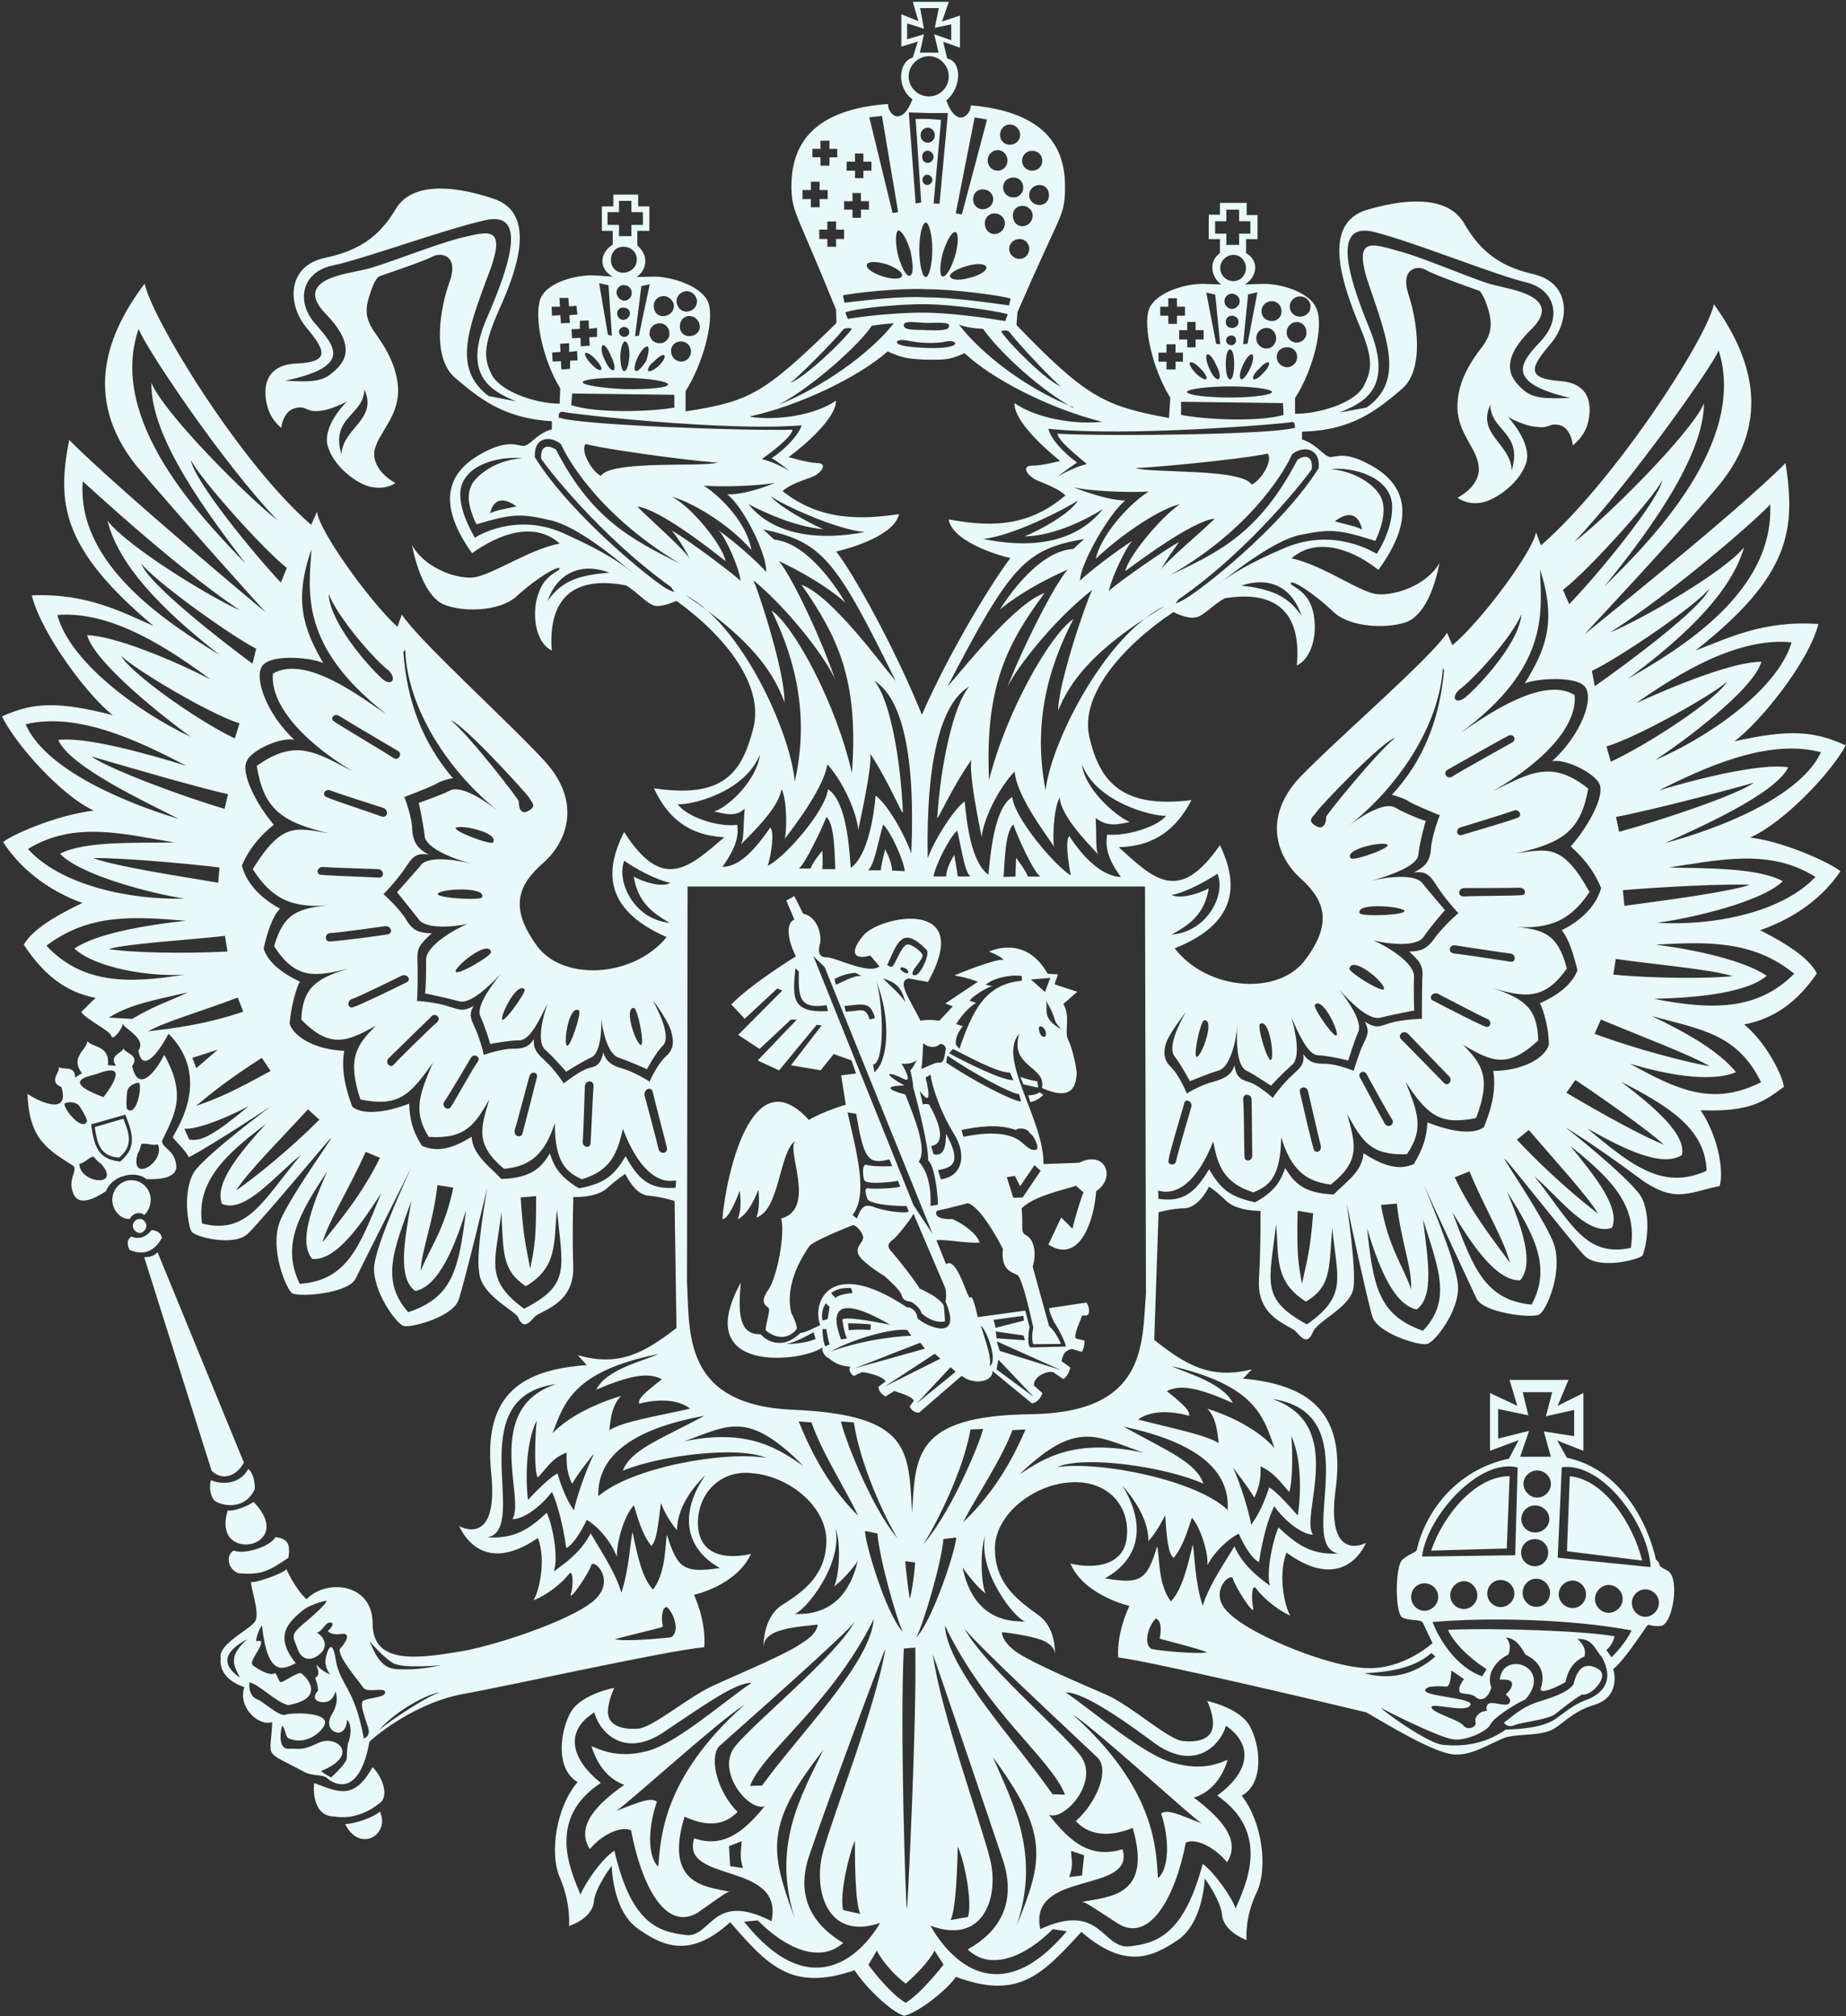 <svg width="825" height="901" viewBox="0 0 825 901" fill="none" xmlns="http://www.w3.org/2000/svg">
<rect x="0" y="0" width="825" height="901" fill="#333333" stroke="none"/>
<g style="mix-blend-mode:multiply">
<path d="M64.449 542.99C66.245 541.296 67.355 538.81 67.355 536.164C67.355 531.296 63.445 527.381 58.637 527.381C54.198 527.381 50.183 531.296 50.183 536.164C50.183 541.032 54.198 545.106 58.108 544.683C58.637 542.725 62.282 540.926 64.501 542.99M53.776 519.021C61.12 512.884 59.482 506.905 55.995 498.122L40.725 502.46C42.099 512.09 43.631 518.069 53.776 519.074M45.163 520.027C43.895 519.445 42.363 517.381 41.676 516.799C39.034 517.646 37.502 520.027 35.441 520.027C35.599 528.968 54.568 530.767 45.163 520.027ZM38.928 500.873C38.505 498.916 35.441 494.048 35.177 493.889C33.645 492.355 30.157 492.09 28.783 493.307C28.783 496.217 37.237 506.111 38.928 500.82M46.273 490.291C58.478 474.101 46.801 478.598 43.102 479.974C39.087 481.085 27.145 483.201 46.273 490.291ZM56.682 495.476C60.697 499.497 63.498 486.852 62.23 483.889C60.433 483.73 57.368 485.265 56.946 487.381C56.682 487.963 56.259 493.519 56.682 495.476ZM61.543 515.423C57.633 529.233 74.012 519.603 70.578 511.402C68.2 512.09 66.298 510.82 63.339 511.138C62.758 511.984 62.494 514.365 61.543 515.476M55.149 525.582C51.239 526.535 48.228 529.762 47.382 532.302C42.099 535.794 34.913 539.286 32.693 533.148C30.21 527.011 34.49 523.783 32.958 521.138C21.862 513.889 12.985 509.709 12.298 488.81C16.314 491.72 31.584 499.286 27.41 485.741C21.016 483.254 27.832 478.492 26.036 476.376C26.987 478.757 33.803 475.423 33.539 481.561L36.603 479.603C31.214 472.355 38.664 469.286 39.087 465.265C41.042 468.175 49.231 466.958 48.228 476.005L51.821 476.27C48.228 471.085 55.73 470.556 55.149 468.016C54.885 470.662 62.916 471.085 59.059 476.376C62.124 490.344 71.265 475.953 73.378 471.349C83.523 489.498 78.081 497.857 72.427 509.815C72.427 513.042 77.552 513.572 78.662 519.974C79.93 526.376 72.004 527.064 65.505 526.958C63.709 525.265 59.376 524.154 55.255 525.582M55.149 499.921L42.363 503.677C43.472 511.614 45.005 516.64 53.194 517.328C59.429 512.143 58.055 507.169 55.149 499.921ZM463.583 483.201C462.315 483.042 458.563 482.249 455.974 481.244L457.348 484.577C459.567 485 462.632 485.953 464.005 485.953L463.583 483.148V483.201ZM11.453 323.677C20.329 344.048 56.153 358.81 79.877 365.953C66.404 358.968 31.161 342.778 26.036 330.662C38.241 329.127 65.875 336.799 83.365 342.249C63.233 331.773 35.071 317.857 11.453 323.677ZM85.161 329.233C72.956 320.291 42.68 296.587 38.928 283.889C51.292 284.048 77.922 295.318 94.038 303.572C75.703 290.027 49.918 272.778 25.613 274.841C31.425 296.323 62.811 318.757 85.161 329.233ZM98.582 292.99C79.138 277.804 53.617 255.635 48.069 232.725C56.682 243.995 93.298 266.587 107.194 272.725C77.922 253.043 40.725 218.334 36.973 215.106C34.173 252.619 75.545 278.81 98.582 292.937M114.539 289.921C101.91 283.36 68.306 258.968 63.181 251.826C65.823 260.45 97.895 285.582 112.848 296.587L114.486 289.868L114.539 289.921ZM131.499 330.609C126.11 329.233 112.214 334.947 110.153 340.397C107.775 345.423 114.063 358.81 122.359 368.545C117.497 372.46 111.791 378.175 108.092 386.799C110.312 395.582 117.815 402.143 125.159 406.058C121.83 409.286 119.347 416.958 117.815 423.889C118.766 426.958 121.989 433.095 134.036 438.651C132.239 441.72 130.02 450.238 129.439 457.328C130.971 463.042 140.429 469.021 153.85 469.603C152.582 476.587 153.691 484.524 157.443 494.577C162.304 498.598 173.135 496.958 182.857 493.201C183.122 500.291 184.39 505.476 188.564 512.037C196.067 515.371 203.253 512.619 210.756 508.016C211.337 516.111 218.523 520.979 224.071 526.852C236.963 526.429 241.718 522.249 245.734 515.423C247.266 519.762 248.799 525.212 258.785 531.032C270.568 528.81 274.478 525.159 279.603 516.693C286.102 528.704 291.703 531.455 301.953 530.767L302.112 527.434C293.499 529.392 284.622 521.296 278.388 504.418C275.746 516.005 272.681 523.095 260.053 527.011C253.237 523.783 247.953 519.762 247.953 501.931C243.515 515.476 237.28 521.296 225.18 522.302C212.288 511.296 214.771 504.312 218.681 491.349C212.182 502.513 208.114 509.074 191.628 508.069C184.126 496.217 187.877 488.386 193.425 474.894C182.857 490.238 177.468 494.577 161.088 491.349C154.959 472.937 159.398 466.958 167.904 458.439C155.118 465.423 147.668 468.915 134.617 455.635C135.304 442.513 139.901 437.487 155.699 432.884C141.116 436.376 132.239 438.069 122.517 422.831C126.797 407.91 133.19 405.688 148.883 404.418C132.768 405.953 122.517 403.466 112.953 388.386C126.11 367.169 132.239 369.974 146.822 372.355C125.74 367.328 117.815 361.455 114.75 342.249C131.975 329.974 140.852 335.953 157.495 344.63C132.239 329.286 120.721 312.99 121.989 300.979C137.1 292.46 161.67 311.984 172.66 319.127C133.824 288.863 137.946 264.736 139.214 245.476C131.024 268.651 135.885 281.455 144.497 296.376C139.795 293.889 121.302 292.037 117.286 297.487C113.376 302.355 118.818 318.81 131.605 330.662M125.529 260.344L128.171 253.783C117.075 245 89.441 213.889 85.267 205.529C86.905 215 112.584 246.535 125.529 260.344ZM109.73 251.826C93.932 230.926 67.143 196.058 67.672 171.085C73.484 185.053 110.946 222.408 123.997 232.46C98.74 206.111 63.92 153.519 61.965 146.958C47.805 187.963 90.128 231.455 109.73 251.826ZM146.875 265.476C147.562 279.709 168.116 301.455 171.603 303.942C174.932 306.429 177.415 303.519 173.822 299.762C166.742 294.312 151.049 275.9 146.875 265.476ZM151.736 320.027C149.358 318.334 147.139 321.296 149.358 322.408C151.736 324.207 173.347 336.905 175.724 338.704C178.208 340.238 179.899 336.905 177.944 335.635C177.944 335.635 153.638 321.296 151.736 320.027ZM176.2 475.529C177.468 473.995 192.844 458.81 195.327 456.852C197.546 454.63 194.217 452.249 192.685 454.365C192.685 454.365 175.619 470.979 173.664 472.937C171.867 474.736 174.351 477.804 176.147 475.582M158.129 449.974C160.93 449.127 178.261 440.767 181.167 439.233C184.337 438.122 182.012 434.894 179.476 436.005C179.476 436.005 159.926 445.741 157.126 446.482C154.484 447.751 155.857 451.244 158.077 449.974M147.615 416.958C144.973 417.117 144.973 420.873 147.456 420.714C150.098 420.714 169.384 418.228 172.554 417.646C176.147 417.487 174.932 413.625 172.131 413.889C172.131 413.889 150.468 416.958 147.562 416.958M170.229 364.789C173.4 365.9 173.822 361.984 171.339 361.032C171.339 361.032 150.098 354.312 147.615 353.201C145.237 352.249 143.441 355.582 146.241 356.27C148.46 357.54 167.218 363.519 170.229 364.789ZM168.961 388.386C168.961 388.386 146.875 387.699 144.128 387.434C141.644 387.434 140.957 390.926 143.705 390.926C146.505 391.349 165.474 391.878 168.961 392.196C172.131 392.46 171.603 388.439 168.961 388.439M210.439 472.725C210.439 472.725 200.294 490.027 198.497 492.408C197.229 494.524 200.294 496.746 201.562 494.524C203.094 492.408 211.707 476.693 213.345 474.736C215.3 472.355 211.654 470.397 210.439 472.778M236.54 481.085C236.54 481.085 230.834 502.566 230.041 505.053C229.46 507.699 232.683 508.968 233.529 506.429C234.215 503.783 239.076 485.106 239.763 482.143C241.031 478.916 237.28 478.386 236.593 481.032M261.374 485.423C261.374 485.423 260.687 507.751 260.423 510.238C260.159 512.725 263.91 513.466 263.91 510.82C264.174 508.439 264.861 488.916 265.284 485.741C265.548 482.249 261.427 482.672 261.427 485.476M298.043 512.884C297.515 510.397 292.495 491.561 291.808 488.333C291.386 485.106 287.634 486.64 288.057 489.445C288.057 489.445 293.763 510.767 294.292 513.413C294.82 515.9 298.571 515.794 298.043 512.831M220.319 376.482C223.225 372.302 207.004 368.545 203.94 369.815C201.139 370.926 219.21 377.752 220.319 376.482ZM215.458 400.926C217.255 396.323 198.55 397.011 195.908 399.127C192.844 401.244 215.194 402.619 215.458 400.926ZM203.675 433.677C202.407 437.328 219.896 427.117 219.474 425.423C218.364 419.974 205.049 430.45 203.675 433.677ZM191.734 381.931C186.028 380.979 184.39 382.778 181.167 387.804C177.996 392.566 171.339 399.921 171.339 399.498C171.18 399.339 178.683 406.058 181.589 411.085C184.654 416.27 187.983 416.958 192.949 417.064C187.824 421.931 186.292 423.201 186.556 429.339C186.82 436.058 186.556 447.328 186.292 447.328C186.028 447.169 195.327 447.91 200.294 449.709C205.578 451.244 206.793 452.196 211.654 449.55C209.435 453.307 210.386 455.106 212.182 459.18C214.137 463.095 216.462 471.455 216.092 471.455C215.934 471.455 224.018 468.651 228.879 468.651C233.74 468.651 236.223 468.069 238.601 464.312C238.178 469.603 240.979 471.402 243.99 474.471C247.161 477.117 252.022 484.101 251.916 484.101C251.757 484.365 258.838 478.545 263.17 477.275C267.767 476.429 268.56 474.471 269.669 470.291C270.937 475.159 274.795 476.587 278.81 477.699C283.09 478.968 290.329 483.148 290.329 483.413C290.065 483.572 294.08 475.159 297.409 472.249C300.474 469.603 301.425 466.535 300.209 461.931C299.522 457.328 292.178 447.275 291.755 447.169C294.926 452.725 299.522 462.937 296.616 466.852C293.023 470.344 289.114 477.857 289.114 477.857C289.114 477.699 280.765 474.101 276.644 472.672C271.624 471.402 269.299 460.556 268.613 454.683C269.035 458.598 268.613 469.762 264.755 472.249C260.053 474.471 252.656 479.074 253.078 478.968C253.078 478.968 247.266 472.249 243.62 469.074C239.869 465.741 242.352 455.106 244.73 448.439C241.665 454.312 237.227 464.894 232.102 464.894C227.505 464.894 218.628 466.587 219.051 466.587C219.21 466.587 216.568 458.069 214.613 454.048C212.816 450.027 219.051 440.82 224.071 434.947C219.051 440.238 210.069 449.18 204.943 447.381C199.396 445.847 189.673 443.889 189.832 443.889C190.255 444.048 190.519 434.418 190.413 428.968C190.255 423.413 200.664 416.429 208.853 412.937C202.46 414.207 189.832 415.423 186.926 410.556C183.333 405.953 177.098 398.281 177.468 398.704C177.468 398.704 184.126 391.296 187.718 387.117C190.519 382.249 203.147 384.048 210.756 386.005C202.724 383.889 190.202 379.021 189.779 373.572C189.251 368.386 187.137 358.386 187.137 358.81C186.873 358.81 196.278 355.741 201.139 353.254C206.264 350.767 216.568 357.699 222.485 362.302C200.558 344.894 181.959 316.429 181.114 290.503L180.268 291.191C181.801 313.36 188.881 331.931 202.46 347.804C199.977 347.963 195.961 349.498 194.957 350.291C193.425 351.244 180.638 356.27 180.638 356.164C180.638 355.741 184.231 365.106 184.231 370.926C184.654 376.799 187.032 379.445 191.576 381.931M201.562 321.984C209.329 328.122 231.838 357.117 231.838 358.122C231.838 358.968 231.838 364.841 236.276 362.302C240.292 360.08 237.227 358.281 236.276 356.164C234.48 353.677 207.268 323.677 201.562 321.984ZM224.335 455.318C224.493 458.386 235.166 443.466 234.48 442.196C231.415 438.545 224.335 452.09 224.335 455.318ZM253.184 467.011C254.452 469.815 260.106 452.249 258.732 451.508C254.558 449.021 251.916 464.312 253.184 467.011ZM286.102 466.852C288.585 468.81 285.151 450.82 283.301 450.397C278.863 450.238 283.566 464.894 286.102 466.852ZM299.153 412.355C291.808 408.016 285.151 403.413 283.196 391.72C287.634 394.207 295.824 396.746 299.575 394.524C292.918 393.148 283.196 387.699 279.022 384.63C275.429 392.99 282.509 410.556 299.153 412.408M236.963 566.852C239.024 556.799 239.605 553.466 239.605 534.524L232.683 535.106C233.793 552.672 235.166 557.275 236.963 566.905M248.904 540.503C247.372 555.265 249.433 566.164 235.008 574.789C224.071 567.54 225.022 559.286 224.071 541.614C221.587 563.783 216.145 571.614 234.215 584.841C255.192 574.101 251.44 566.852 248.904 540.503ZM202.566 530.714L195.486 529.603C193.425 547.328 188.405 558.333 187.983 568.069C191.734 558.333 198.814 549.392 202.566 530.714ZM208.219 541.085C203.781 555.159 196.542 574.841 185.605 576.905C177.574 571.191 180.744 554.577 183.808 536.746C176.2 558.069 169.807 572.143 182.435 586.376C202.407 579.815 205.049 567.011 208.272 541.032M144.128 555.159C150.521 547.064 161.458 534.524 169.807 517.381L163.413 514.736C156.333 530.767 146.875 545.529 144.128 555.159ZM170.335 533.254C162.304 545.529 150.627 563.677 139.531 562.566C133.402 555.318 139.002 539.974 146.188 523.519C133.719 542.355 125.529 556.587 133.983 573.73C155.065 572.196 160.613 557.275 170.335 533.307M142.754 500.344L137.629 495.741C125.582 508.968 110.84 523.466 105.556 531.984C114.01 526.111 129.28 513.836 142.754 500.344ZM134.67 515.953C122.993 525.159 109.572 542.46 99.163 537.963C95.834 528.915 106.507 515.794 118.713 502.408C100.695 515.953 87.644 528.069 90.286 546.746C110.946 552.037 117.762 536.005 134.67 515.9M120.932 478.598L117.022 472.725C102.333 482.196 95.253 487.804 87.591 494.207C97.314 490.873 104.235 487.804 120.879 478.598M111.368 494.207C98.159 501.191 86.376 504.947 82.361 504.365L84.58 509.233C90.128 510.344 96.098 506.746 111.368 494.154M85.954 472.725L87.75 477.328L97.314 469.074L85.954 472.725ZM104.975 329.921L107.036 323.254C93.298 318.916 60.803 299.392 54.145 293.148C58.584 300.979 88.173 322.037 104.922 329.974M108.726 452.09L106.243 445.794C89.705 452.09 75.016 456.111 66.139 460.873C76.813 459.603 90.973 458.069 108.726 452.09ZM83.893 443.466C70.155 446.693 58.214 448.651 48.65 454.736L59.059 455.318C69.627 449.021 76.707 447.064 83.893 443.466ZM83.047 435.476C68.042 436.746 42.944 432.831 33.222 423.889C43.367 417.064 65.136 413.413 83.047 411.455C60.275 409.656 40.038 407.963 20.752 422.619C36.973 439.921 57.791 439.656 83.047 435.423M98.053 387.646C80.564 385.529 51.715 383.201 41.729 383.466C51.292 387.117 78.768 391.296 97.525 394.471L98.106 387.646H98.053ZM100.537 418.228C83.047 420.185 57.791 421.561 48.492 424.101C58.901 425.794 82.625 426.217 101.646 425.212L100.537 418.228ZM101.91 354.894C87.75 351.826 49.02 340.397 40.83 338.016C49.02 343.889 82.308 356.164 100.378 361.455L101.91 354.894ZM82.625 401.614C68.042 399.392 35.864 391.138 26.828 381.508C37.766 375.794 60.116 376.746 78.028 376.482C55.836 372.831 33.222 366.588 12.509 379.392C27.198 395.688 58.161 402.249 82.572 401.561M307.025 572.831C308.293 595.847 304.965 628.175 355.16 630.027C407.628 632.408 405.937 648.598 407.628 676.058C409.16 650.82 408.315 632.672 460.36 631.984C512.563 631.402 510.344 601.032 512.14 577.857L511.718 396.164H307.29L307.025 572.831ZM367.524 388.386H373.336C372.914 384.048 373.336 368.439 369.321 365.106C367.524 369.868 359.599 386.587 356.957 388.122H362.346C362.61 386.005 367.471 380.185 367.471 380.185C367.471 380.185 367.894 384.63 367.471 388.439M394.736 368.545C392.939 373.307 390.826 387.381 387.814 388.916H393.626C393.784 386.535 395.581 379.55 395.581 379.55C395.581 379.55 398.751 385.265 398.646 389.021L404.352 389.286C403.929 384.524 398.223 371.984 394.788 368.492M322.718 387.381C329.376 387.381 335.927 381.931 344.223 369.815C346.178 371.191 344.751 382.09 343.113 386.852C349.929 383.942 368.792 362.884 370.06 352.672C378.409 358.228 379.518 379.021 380.205 387.804C387.814 382.619 390.614 364.259 391.301 355.582C396.162 358.81 404.088 372.302 407.258 381.402C409.213 337.17 403.084 311.667 390.614 304.154C397.959 312.513 402.555 340.291 403.507 362.884C403.348 364.841 397.959 350.609 388.923 336.799C389.61 340.45 387.233 353.942 383.534 370.979C383.534 366.799 378.937 351.878 369.796 341.561C368.106 351.614 356.587 367.222 350.669 374.894C351.515 372.937 352.043 358.439 349.295 352.566C348.027 360.82 337.248 371.138 330.855 377.646C332.652 376.111 332.123 368.439 332.81 361.349C328.9 365.106 324.62 363.836 319.231 362.619C326.47 360.132 338.358 347.963 339.626 337.222C332.81 353.942 309.35 359.815 302.851 359.392C307.29 365.371 321.292 369.709 329.481 368.598C330.168 373.625 329.059 378.651 322.824 387.434M355.213 349.18C362.822 315.582 352.73 289.233 344.804 272.778C355.213 280.185 373.653 314.471 380.734 345.423C383.904 303.572 374.235 284.365 358.225 261.349C371.698 266.217 393.732 296.64 400.283 304.312C373.336 249.392 367.419 242.249 341 236.535L346.019 241.138C363.086 242.831 377.775 269.286 377.775 269.286C377.775 269.286 368.475 260.344 348.08 250.714C354.421 258.281 367.894 287.593 373.231 303.73C369.955 295.582 354.051 273.836 336.667 259.233C340.154 267.17 351.092 302.302 350.563 313.783C346.178 301.826 337.935 289.021 315.902 272.672C312.785 269.921 309.562 267.593 306.339 265.953C309.826 268.281 312.996 270.503 315.902 272.672C336.773 291.085 353.575 330.238 355.16 349.18M304.014 251.984C266.129 229.233 252.656 203.043 250.701 198.439C245.681 194.418 238.495 195.371 239.024 204.312C255.245 230.503 292.337 260.08 297.885 263.043C303.855 266.111 300.104 263.466 300.104 262.46C267.926 239.603 242.775 206.958 241.824 204.841C241.56 198.439 245.417 198.968 248.482 200.926C264.703 232.46 282.615 241.085 304.014 251.984ZM219.051 229.392C221.534 228.016 226.29 227.275 230.834 226.323C225.55 222.408 220.689 222.302 219.051 229.392ZM282.615 255.9C282.615 255.9 282.139 255.423 281.082 254.577C275.851 250.027 257.887 235.106 246.104 232.513C232.894 229.445 229.302 229.445 212.922 234.312C208.748 225.529 208.484 219.974 211.548 215.371C214.613 211.349 222.221 205.476 233.476 204.789C222.908 203.677 206.846 207.699 205.736 219.709C205.049 228.916 212.129 239.921 212.235 240.344C212.816 239.762 231.257 228.228 253.29 238.968C269.986 246.429 278.018 252.143 281.029 254.63C281.98 255.423 282.562 255.953 282.562 255.953M272.364 255.9C260.159 251.296 249.168 255.635 244.73 268.598C251.229 258.968 260 256.905 272.364 255.9ZM249.75 186.693L250.701 186.852C260.687 189.921 330.644 192.566 354.209 192.037C353.681 195.688 342.849 203.466 340.472 205.159C344.329 206.005 350.088 208.704 353.047 210.609C353.787 211.191 354.209 211.508 354.209 211.455C353.892 211.191 353.522 210.926 353.047 210.609C351.356 209.286 348.027 206.587 344.91 204.736C351.145 200.556 357.115 194.154 358.225 190.08C323.933 192.884 254.294 184.894 251.916 184.101C249.697 183.677 249.697 185.053 249.697 186.746M250.701 161.455L250.859 165.106L254.769 164.841V161.191L258.098 161.032L257.939 156.852L254.346 157.275V153.36L250.331 153.625L250.489 157.275L246.738 157.54L247.002 161.561L250.754 161.402L250.701 161.455ZM250.278 137.064H246.527L246.685 141.085L250.437 140.82L250.701 144.471L254.716 144.312L254.452 140.82L258.045 140.556L257.622 136.64L254.294 136.905L254.029 133.148H250.014L250.278 137.064ZM259.155 146.958L255.403 147.117L255.667 151.138L259.419 150.979L259.577 154.736L263.593 154.471L263.329 150.714L266.816 150.556V146.535L263.223 146.958L263.065 143.201L259.155 143.36V147.011V146.958ZM267.767 126.588L271.677 149.603L273.474 150.027L271.941 127.434L267.767 126.588ZM273.157 159.392C272.047 156.323 270.251 153.836 269.405 154.207C268.56 154.894 268.56 157.54 270.251 160.767C271.519 163.677 273.157 165.794 274.161 165.371C275.112 165.212 274.689 162.461 273.209 159.392M278.44 121.878C281.769 121.878 284.57 119.392 284.57 116.164C284.834 112.937 282.086 110.291 278.863 110.291C275.693 110.027 273.051 112.513 273.051 116.005C272.892 119.233 275.27 121.878 278.44 121.878ZM276.644 100.503V105.529H282.192V100.503H287.317V94.789H282.192V89.762H276.644V94.789H271.519V100.503H276.644ZM283.883 150.185L285.521 150.027L290.382 127.011L286.63 127.857L283.83 150.185H283.883ZM290.276 149.18C290.434 151.667 292.495 153.625 295.137 153.36C297.356 153.36 299.417 151.138 299.153 148.916C299.153 146.111 296.933 144.312 294.45 144.471C291.967 144.736 290.17 146.587 290.276 149.233M292.178 137.064C292.337 139.709 294.239 141.508 296.616 141.244C299.1 141.244 301.213 139.127 301.213 136.64C301.055 134.259 298.73 132.196 296.352 132.302C293.869 132.461 291.914 134.524 292.178 137.064ZM302.323 134.841C302.587 137.487 304.701 139.603 307.342 139.18C309.72 139.021 311.517 137.064 311.517 134.418C311.252 131.931 309.033 130.08 306.814 130.08C304.331 130.238 302.217 132.302 302.376 134.841M312.732 145.582C312.468 143.201 310.513 141.138 308.029 141.244C305.387 141.244 303.749 143.466 303.855 146.005C303.855 148.651 305.916 150.45 308.452 150.185C310.935 150.027 313.049 148.069 312.732 145.582ZM255.72 175.847L255.298 181.032C265.971 184.683 289.853 184.101 301.372 182.143V176.429L255.72 175.847ZM289.695 165.794C290.382 166.217 292.337 165.371 294.292 163.572C296.511 161.455 297.356 159.55 296.933 158.81C296.405 158.122 294.292 159.392 292.337 161.455C290.276 162.99 289.166 165.212 289.695 165.794ZM289.536 154.894C288.427 154.471 286.63 156.429 285.098 159.498C283.566 162.566 283.143 165.371 284.147 165.794C285.098 166.058 287.053 164.101 288.849 161.191C289.8 158.122 290.223 155.476 289.536 154.894ZM282.35 130.926C282.35 129.127 280.977 127.434 278.863 127.434C277.172 127.17 275.534 128.81 275.534 130.767C275.534 132.461 277.225 134.259 278.863 134.418C280.818 134.418 282.35 132.725 282.35 130.926ZM281.505 140.132C281.505 138.598 280.395 137.487 278.705 137.487C277.172 137.222 275.798 138.439 275.798 140.132C275.798 141.667 277.172 142.937 278.44 142.937C280.237 142.937 281.346 141.667 281.505 140.132ZM279.286 152.566C278.335 152.566 277.331 155.476 277.225 159.127C277.225 162.778 277.912 165.847 278.916 165.847C280.29 165.847 280.977 162.778 281.294 159.127C281.452 155.476 280.448 152.566 279.339 152.566M281.241 148.492C281.241 147.117 280.29 146.111 278.863 146.111C277.912 146.111 276.644 146.958 276.644 148.069C276.644 149.445 277.753 150.556 278.863 150.556C280.237 150.556 281.241 149.603 281.241 148.439M264.174 162.566C265.971 164.63 267.926 165.794 268.613 165.212C269.299 164.63 267.926 162.566 266.235 160.609C264.28 158.492 262.219 157.275 261.532 157.804C261.11 158.492 262.219 160.609 264.174 162.566ZM260.423 170.82C260.423 172.09 269.035 173.466 279.444 173.889C289.853 174.048 298.571 173.307 298.571 171.773C298.571 170.503 290.117 168.968 279.55 168.863C268.982 168.598 260.423 169.55 260.423 170.82ZM308.822 156.746C308.558 154.259 306.761 152.566 304.225 152.566C301.583 152.566 299.628 154.789 299.945 157.17C299.945 159.55 302.006 161.614 304.648 161.614C307.025 161.455 308.928 159.392 308.822 156.746ZM386.44 237.751C373.653 236.64 349.824 225.635 344.381 221.72C348.133 226.323 361.448 233.73 368 236.482C355.9 235.529 342.321 229.392 334.554 225.318C346.072 239.815 367.419 241.508 386.44 237.751ZM320.657 206.64C317.487 206.905 275.429 201.773 261.691 198.439C259.208 201.667 264.755 210.873 268.507 212.672C273.368 205.423 314.158 208.916 320.71 206.693M321.186 237.064C327.685 241.508 338.939 251.402 342.426 255.635C342.849 247.275 331.489 225.371 324.937 220.926C333.814 221.191 346.178 215.9 346.284 215.741C339.89 217.117 322.982 217.699 314.528 217.011C322.982 222.461 334.078 234.577 335.769 245.741C325.201 233.466 307.712 223.73 300.262 222.037C308.98 226.217 323.299 244.207 324.25 250.767C318.016 245.741 294.714 227.487 284.834 226.376C291.068 232.778 306.92 246.323 308.293 250.08C306.497 245.476 301.372 238.386 300.262 237.117C306.391 240.45 327.051 255.794 330.908 259.55C330.644 254.365 324.25 239.868 321.186 237.117M335.346 186.27C347.288 188.069 364.196 185.582 373.653 179.021C373.653 188.651 352.677 204.259 352.413 204.259C352.677 204.259 360.18 206.64 364.882 206.905C369.902 206.905 367.366 210.397 365.147 211.931C362.769 213.889 354.579 215.159 349.718 219.445C366.785 232.99 385.119 232.143 401.763 229.762C399.808 238.968 381.368 244.683 373.706 246.482C380.628 255.106 399.227 287.91 412.013 319.392C424.642 290.397 444.614 258.175 451.589 249.392C444.086 247.699 425.487 241.455 423.955 232.09C440.598 235.159 458.775 236.429 476.158 221.349C471.297 216.905 463.107 215.212 461.152 213.254C458.775 211.561 456.555 208.069 461.575 208.069C466.277 208.069 473.78 205.953 473.78 205.953C473.78 205.953 452.962 189.762 453.385 180.132C462.685 186.693 479.592 189.868 492.538 188.492C469.078 182.619 443.293 169.392 431.088 157.804C424.694 160.714 422.898 160.873 413.334 160.714C404.616 160.291 403.084 159.762 396.691 157.064C383.904 168.334 357.855 181.032 335.346 186.058M347.974 180.873C366.837 173.36 388.659 158.281 399.438 144.471C395.528 144.736 392.939 145.053 389.61 145.582C384.485 153.519 363.403 172.778 347.974 180.873ZM353.258 171.085C360.18 168.281 376.137 153.095 380.734 146.958C379.624 146.27 377.405 146.799 377.141 146.958C371.751 153.519 356.587 168.598 353.258 171.085ZM377.246 106.799V102.619H373.653V98.968H369.743V102.619H366.15V106.799H369.743V110.291H373.653V106.799H377.246ZM362.399 88.969V92.619H366.309V88.969H369.902V84.947H366.309V81.191H362.399V84.947H358.648V88.969H362.399ZM363.086 70.291H366.679V74.048H370.695V70.291H374.182V66.535H370.695V62.884H366.679V66.535H363.086V70.291ZM377.246 93.677H380.998V97.328H384.749V93.677H388.342V89.921H384.749V86.27H380.998V89.921H377.246V93.677ZM378.356 76.27H382.107V79.603H385.859V76.27H389.452V72.249H385.859V68.598H382.107V72.249H378.356V76.27ZM388.501 52.408L398.91 95.212L401.393 94.789L394.154 51.826L388.448 52.408H388.501ZM401.393 103.043C400.125 103.73 400.125 108.598 401.235 113.625C402.767 119.339 404.986 123.519 406.518 123.254C408.473 122.831 408.051 117.804 406.941 112.355C405.409 107.17 403.031 102.884 401.393 102.99M406.148 50.185L409.213 90.926L411.696 90.503L409.213 53.148H414.761L420.573 53.572L417.244 90.926L419.886 91.085L423.638 50.503H414.919L406.201 50.238L406.148 50.185ZM415.131 43.095C419.992 43.095 424.008 39.18 424.008 34.048C424.008 29.286 419.992 25.106 415.131 25.106C410.27 25.106 406.096 29.286 406.096 34.048C406.096 39.233 410.27 43.095 415.131 43.095ZM412.912 15.318L411.115 23.519H419.464L417.508 15.318L425.117 17.963V10.873L417.773 12.408L419.569 3.625L411.221 3.625L412.912 12.831L405.409 10.45V17.54L412.912 15.318ZM421.366 112.937C419.992 118.228 419.833 122.99 421.101 123.519C422.898 123.942 425.117 119.762 426.808 114.471C428.34 109.18 428.499 104.312 427.072 103.73C425.54 103.148 423.056 107.646 421.366 112.937ZM427.072 95.371L429.872 95.794L441.127 53.413L435.579 52.461L427.125 95.424L427.072 95.371ZM441.391 71.667C441.391 74.312 443.452 76.27 445.829 76.27C448.313 76.27 450.268 74.312 450.268 71.667C450.268 69.18 448.313 67.064 445.829 67.064C443.452 67.064 441.391 69.18 441.391 71.667ZM446.939 60.238C446.939 62.884 448.894 64.683 451.219 64.683C453.861 64.683 455.921 62.884 455.921 60.238C455.921 57.752 453.861 55.635 451.219 55.635C448.841 55.635 446.939 57.752 446.939 60.238ZM453.015 79.339C450.215 79.339 448.313 81.138 448.313 83.783C448.313 86.27 450.268 88.228 453.015 88.228C455.393 88.228 457.295 86.27 457.295 83.783C457.295 81.138 455.34 79.339 453.015 79.339ZM456.767 71.826C456.767 74.312 458.827 76.27 461.205 76.27C464.005 76.27 465.802 74.312 465.802 71.826C465.802 69.339 464.005 67.381 461.205 67.381C458.827 67.381 456.767 69.339 456.767 71.826ZM464.534 82.672C462.05 82.672 459.937 84.63 459.937 87.275C459.937 89.656 461.998 91.614 464.534 91.614C467.176 91.614 468.814 89.656 468.814 87.275C468.814 84.63 467.123 82.672 464.534 82.672ZM461.522 96.323C461.522 93.942 459.461 91.984 456.925 91.984C454.283 91.984 452.645 93.942 452.645 96.323C452.645 98.968 454.336 101.085 456.925 101.085C459.409 101.085 461.522 98.968 461.522 96.323ZM459.99 111.244C459.99 108.757 458.035 106.799 455.71 106.799C453.068 106.799 451.007 108.757 451.007 111.244C451.007 113.625 453.068 115.688 455.71 115.688C458.088 115.688 459.99 113.572 459.99 111.244ZM450.955 148.228C450.532 147.646 448.471 147.381 447.362 148.069C451.641 154.365 467.334 169.815 474.15 172.778C470.821 170.291 456.133 154.789 450.955 148.228ZM431.933 118.916C427.495 120.185 424.166 122.249 424.589 123.519C425.011 125.212 428.869 125.476 433.465 124.101C438.062 122.99 441.233 120.873 440.81 119.339C440.387 117.804 436.53 117.54 431.933 118.916ZM440.123 99.815C440.123 102.461 441.919 104.577 444.403 104.577C447.045 104.577 449.105 102.461 449.105 99.815C449.105 97.328 447.045 95.371 444.403 95.371C441.919 95.371 440.123 97.328 440.123 99.815ZM443.874 89.074C443.874 86.429 441.814 84.63 439.172 84.63C436.688 84.63 434.892 86.429 434.892 89.074C434.892 91.455 436.688 93.519 439.172 93.519C441.814 93.519 443.874 91.455 443.874 89.074ZM410.851 111.561C410.851 118.281 412.225 123.836 413.757 123.836C415.131 123.836 416.663 118.281 416.663 111.561C416.663 104.841 415.131 99.445 413.757 99.445C412.225 99.445 410.851 105 410.851 111.561ZM414.338 78.069C413.07 78.069 412.278 79.339 412.278 80.291C412.278 81.561 413.123 82.672 414.338 82.672C415.554 82.672 416.716 81.561 416.716 80.291C416.716 79.339 415.606 78.069 414.338 78.069ZM414.602 63.73C416.399 63.73 417.773 62.355 417.773 60.397C417.773 58.598 416.399 57.064 414.602 57.064C412.806 57.064 411.432 58.598 411.432 60.397C411.432 62.355 412.806 63.73 414.602 63.73ZM412.119 69.974C412.119 71.667 413.07 72.778 414.602 72.778C415.871 72.778 417.244 71.667 417.244 69.974C417.244 68.598 415.871 67.328 414.602 67.328C413.07 67.328 412.119 68.598 412.119 69.974ZM394.471 123.519C398.91 124.894 402.82 124.894 403.084 123.254C403.771 121.879 400.442 119.603 396.162 118.069C391.565 116.693 387.814 116.799 387.444 118.228C386.757 119.921 390.35 122.249 394.524 123.519M376.718 132.037L377.405 135.265C386.863 134.154 403.348 132.196 413.916 132.884C424.853 132.884 441.391 135.106 450.955 136.482L451.641 133.413C447.732 132.143 426.649 129.233 413.916 129.233C401.816 128.651 380.892 130.926 376.718 132.037ZM449.264 143.466L450.373 140.397C446.094 139.127 426.755 136.058 413.863 135.953C401.235 135.794 381.949 137.91 377.775 139.603L378.884 142.513C388.025 140.979 402.767 139.603 413.704 139.709C425.381 139.868 439.912 141.931 449.211 143.466M413.757 147.54C420.679 147.699 424.166 147.699 424.166 145.582C424.166 143.783 419.463 144.312 413.757 144.312C408.473 144.048 404.035 143.201 403.929 145.265C403.929 147.487 407.258 147.328 413.757 147.487M401.552 153.783C403.507 154.736 407.258 155.159 413.757 155.476C420.415 155.741 424.166 155.212 426.121 154.365C428.076 153.254 425.962 151.984 422.951 152.566C420.045 153.254 417.667 153.254 414.497 153.254C410.217 153.095 407.998 152.672 405.197 152.143C401.869 151.455 399.491 152.566 401.604 153.836M477.69 181.138C462.526 172.249 445.882 156.27 439.33 146.958C435.737 146.799 431.405 146.27 428.499 145C438.908 158.545 458.775 173.413 477.69 181.138C478.219 181.455 478.747 181.826 479.275 182.09H479.962C479.223 181.826 478.43 181.402 477.69 181.138ZM468.55 191.614C469.395 195.953 475.366 202.355 481.336 206.693C477.69 209.127 473.463 212.408 472.407 213.095C475.048 211.508 481.706 208.175 485.774 207.381C483.555 205.423 472.988 197.328 472.565 193.836C497.98 195.106 567.778 194.101 577.87 191.349L578.716 191.191C578.716 189.498 578.716 188.122 576.655 188.704C574.594 189.286 504.215 195.371 468.55 191.614ZM525.35 165.106V161.614H528.678V157.593H525.35V153.836H521.334V157.593H517.741V161.614H521.334V165.106H525.35ZM518.534 141.085H522.127V144.736H525.984V141.085H529.577V137.064H525.984V133.307H522.127V137.064H518.534V141.085ZM530.581 147.54H526.988V151.72H530.581V155.212H534.332V151.72H537.925V147.54H534.332V143.889H530.581V147.54ZM539.087 130.662L543.526 153.677L545.322 153.836L543.103 131.667L539.087 130.714V130.662ZM540.461 164.683C541.729 167.752 543.526 169.868 544.635 169.445C545.586 169.021 545.217 166.111 543.526 163.148C542.258 160.08 540.461 157.963 539.51 158.386C538.665 158.968 539.087 161.614 540.461 164.683ZM536.446 164.683C534.649 162.725 532.694 161.455 531.743 162.037C531.32 162.725 532.43 164.683 534.385 166.799C536.446 168.757 538.401 169.868 539.087 169.445C539.616 168.757 538.506 166.535 536.446 164.683ZM530.475 175.159C530.475 176.429 538.929 177.646 549.761 177.646C560.592 177.646 568.518 176.376 568.518 175.159C568.518 173.942 560.17 172.672 549.761 172.672C539.352 172.672 530.475 173.942 530.475 175.159ZM554.04 134.577C554.04 132.778 552.402 131.244 550.553 131.244C548.704 131.244 547.224 132.778 547.224 134.577C547.224 136.376 548.757 138.069 550.553 138.069C552.35 138.069 554.04 136.376 554.04 134.577ZM553.512 143.889C553.512 142.196 552.138 141.085 550.606 141.085C548.915 141.085 547.806 142.196 547.806 143.889C547.806 145.582 548.915 146.535 550.606 146.535C552.138 146.535 553.512 145.582 553.512 143.889ZM549.761 156.164C548.493 156.164 547.806 159.074 547.806 162.725C547.806 166.376 548.493 169.55 549.761 169.55C550.87 169.55 551.557 166.482 551.557 162.725C551.557 158.968 550.87 156.164 549.761 156.164ZM552.402 152.143C552.402 150.767 551.451 149.921 550.342 149.921C548.968 149.921 547.964 150.767 547.964 152.143C547.964 153.254 548.915 154.259 550.342 154.259C551.451 154.259 552.402 153.307 552.402 152.143ZM551.293 125.635C554.463 125.635 556.841 122.831 556.841 119.762C556.841 116.693 554.463 113.889 551.293 113.889C548.123 113.889 545.322 116.535 545.322 119.762C545.322 122.99 547.964 125.635 551.293 125.635ZM548.07 104.418V109.445H553.776V104.418H558.796V98.863H553.776V93.677H548.07V98.863H543.05V104.418H548.07ZM555.573 153.783L557.528 153.625L561.966 130.609L557.792 131.561L555.573 153.73V153.783ZM559.747 158.386C558.637 157.963 556.841 160.08 555.467 163.148C554.093 166.058 553.671 169.021 554.622 169.445C555.467 169.868 557.264 167.752 558.637 164.683C560.17 161.614 560.328 158.968 559.747 158.386ZM560.17 169.445C560.751 169.868 562.811 168.757 564.449 166.799C566.669 164.683 567.514 162.778 567.091 162.037C566.563 161.455 564.449 162.725 562.811 164.683C560.751 166.482 559.483 168.704 560.17 169.445ZM561.438 151.138C561.438 153.625 563.393 155.741 566.035 155.741C568.518 155.741 570.314 153.625 570.314 151.138C570.314 148.651 568.518 146.535 566.035 146.535C563.393 146.535 561.438 148.651 561.438 151.138ZM563.763 139.021C563.763 141.667 565.718 143.466 568.465 143.466C570.843 143.466 572.745 141.667 572.745 139.021C572.745 136.64 570.79 134.577 568.465 134.577C565.665 134.577 563.763 136.693 563.763 139.021ZM575.017 148.651C575.017 151.032 577.078 153.095 579.455 153.095C582.097 153.095 583.894 150.979 583.894 148.651C583.894 146.005 582.097 143.889 579.455 143.889C577.078 143.889 575.017 146.005 575.017 148.651ZM576.391 137.064C576.391 139.55 578.451 141.508 580.988 141.508C583.629 141.508 585.69 139.55 585.69 137.064C585.69 134.418 583.629 132.461 580.988 132.461C578.504 132.461 576.391 134.418 576.391 137.064ZM573.326 180.132L527.833 179.55V185.423C538.77 187.54 562.811 188.651 573.643 185.423L573.379 180.132H573.326ZM579.719 159.498C579.719 156.852 577.659 155.159 575.281 155.159C572.639 155.159 570.579 156.852 570.579 159.498C570.579 161.984 572.639 164.101 575.281 164.101C577.659 164.101 579.719 162.037 579.719 159.498ZM577.5 202.884C575.545 207.646 561.121 235.212 522.972 257.011C544.635 246.693 562.653 238.439 579.878 205.423C582.784 203.466 586.8 203.043 586.271 209.603C585.32 211.402 559.324 245.423 526.618 267.91C526.618 268.598 523.025 271.138 528.678 268.175C534.491 265.371 572.111 236.64 589.336 209.18C590.181 200.238 582.52 199.021 577.553 202.884M608.727 236.64C606.931 228.704 601.911 228.81 596.522 232.99C601.224 234.259 606.085 235.212 608.727 236.64ZM581.093 239.021C570.156 241.191 552.508 254.789 546.273 259.762C544.688 260.926 544.001 261.614 544.001 261.614C544.001 261.614 544.847 260.926 546.273 259.762C549.866 257.064 558.056 251.667 573.855 245C596.31 235.212 614.645 247.222 615.226 247.487C615.385 247.487 622.729 236.482 622.148 225.476C621.197 213.201 605.081 208.598 594.672 209.603C606.032 210.714 613.694 216.587 616.441 220.926C619.506 225.529 618.819 232.778 614.645 241.72C598.424 236.535 594.514 236.27 581.04 239.074M554.727 261.72C566.933 262.99 575.545 265.9 581.674 275.265C577.395 262.037 566.986 257.54 554.727 261.72ZM559.324 216.535C563.34 215 569.046 205.953 566.563 202.725C552.984 205.529 510.502 209.392 507.332 209.127C513.99 211.614 554.78 209.127 559.377 216.535M542.839 231.773C533.011 232.725 509.234 250.609 502.894 255.212C504.162 248.81 518.851 230.926 527.305 225.371C519.696 226.746 502.207 237.804 489.684 249.762C492.168 238.863 504.796 224.947 513.408 219.656C504.796 220.238 486.356 219.498 479.698 217.699C479.962 217.857 494.017 223.572 502.894 223.677C496.395 228.545 482.921 251.296 482.657 259.498C486.409 255.741 499.565 245.688 506.117 241.667C503.052 244.577 496.553 258.81 495.549 264.101C499.829 260.08 520.964 245.423 526.935 242.196C526.089 243.466 520.806 250.556 518.904 254.63C520.594 251.296 536.234 238.334 542.892 231.773M457.876 239.709C464.005 237.222 477.849 229.974 481.759 223.677C476.052 227.434 452.223 239.709 439.278 240.82C458.141 244.736 479.645 244.048 492.96 227.434C483.502 233.413 469.765 239.55 457.823 239.709M520.489 270.82C517.583 272.196 514.729 274.048 511.929 276.217C486.831 292.672 477.902 305.423 472.882 317.54C472.882 306.111 484.559 271.085 488.152 263.572C469.131 278.492 451.8 301.931 449.845 308.069C455.393 292.99 470.399 262.302 477.162 254.524C456.608 263.572 446.622 272.672 446.886 272.355C446.886 272.355 462.42 246.27 479.645 245.318L484.506 240.873C458.141 245.476 451.747 252.461 423.426 306.852C430.084 299.445 453.385 269.603 466.859 265C450.215 287.434 440.07 306.693 442.025 348.545C449.792 317.752 469.342 283.572 479.751 276.587C471.297 293.042 460.624 318.968 467.281 353.148C469.501 333.677 489.262 293.572 511.876 276.27C514.571 274.524 517.371 272.725 520.436 270.873M427.759 371.191C424.008 374.524 417.931 387.064 417.191 391.667H422.898C422.739 387.752 426.491 382.037 426.491 382.037C426.491 382.037 427.759 389.286 428.023 391.667H433.73C430.929 389.868 429.133 375.794 427.759 371.191ZM452.91 368.439C449 371.667 449 387.117 448.471 391.878L453.861 391.72C453.861 387.804 454.125 383.36 454.125 383.36C454.125 383.36 458.827 389.656 459.409 391.72H464.957C462.05 390.027 454.283 373.043 452.91 368.439ZM483.555 341.508C484.506 351.984 497.874 364.259 504.902 367.328C499.512 368.439 495.074 369.709 489.632 365.529C490.16 372.513 489.473 380.291 490.9 381.984C484.771 375.265 474.256 364.577 473.569 356.323C470.504 362.302 470.504 376.535 471.086 378.334C465.696 370.503 454.283 355.053 453.438 344.736C443.874 355.053 438.749 369.815 438.749 374.154C435.156 356.852 433.201 343.36 434.152 339.55C424.694 353.095 418.882 367.17 418.882 365.371C420.256 342.619 425.962 315.053 433.201 306.799C420.732 313.889 413.757 339.55 414.602 383.519C417.931 374.577 426.544 361.349 431.141 358.122C431.986 367.169 433.941 385.318 441.708 390.873C442.659 382.09 444.191 361.296 452.381 356.164C453.491 366.058 472.248 387.699 478.589 391.191C477.479 386.005 475.947 375.159 477.902 373.625C485.827 385.9 494.281 391.773 500.939 391.878C494.546 383.254 494.017 377.804 494.81 372.937C502.418 373.783 516.579 370.027 521.176 364.577C514.677 364.841 489.684 358.281 483.555 341.561M508.706 634.365C524.821 638.545 537.872 640.926 544.635 644.841C543.949 638.545 543.262 633.413 539.616 629.498C555.995 634.789 565.295 642.196 569.575 647.064C564.714 633.095 561.121 619.18 523.659 610.503C529.207 613.307 546.432 617.751 550.976 626.958C535.864 620.291 527.78 618.439 521.44 621.667C530.475 628.757 531.69 630.714 531.426 632.672C521.704 630.027 513.408 630.714 508.653 634.365M576.126 666.693C571.424 661.402 569.469 658.175 563.34 655.265C563.604 660.556 562.759 664.736 560.539 669.233C558.056 664.789 551.399 656.429 550.976 655.688C554.727 663.624 558.584 677.328 559.166 681.349C562.759 676.482 565.295 670.609 567.197 664.736C569.68 665.688 576.761 673.519 579.984 677.275C581.093 670.609 582.361 653.148 577.078 641.72C577.923 649.815 577.5 663.889 576.126 666.693ZM568.888 625.265C602.334 636.958 580.671 677.54 586.8 685.794C583.207 685.953 575.545 681.455 569.469 673.095C567.091 677.963 564.449 686.217 562.653 698.069C560.17 696.958 556.841 692.513 553.618 685.371C550.448 686.746 543.209 692.46 539.616 699.445C540.039 693.572 536.446 682.566 532.694 678.228C531.003 682.831 529.207 690.503 524.504 696.217C522.021 694.101 521.44 687.434 520.753 677.275C519.643 678.81 517.847 683.413 513.25 688.704C513.25 682.725 510.767 674.207 501.573 663.889C511.982 680.609 510.027 696.376 493.806 705.318C509.499 707.963 512.563 706.429 517.107 691.085C518.375 694.312 517.107 707.275 523.236 715.635C527.939 710.873 530.475 701.296 533.064 690.238C533.909 694.154 533.909 706.693 537.502 717.593C540.144 709.233 544.847 702.09 551.663 691.085C554.992 698.175 559.853 703.095 567.62 708.651C565.823 704.312 568.201 689.974 571.371 682.566C579.402 689.974 585.532 694.841 598.001 694.259C578.716 689.921 612.426 631.773 568.835 625.212M539.51 738.386C534.226 736.27 520.753 733.095 518.27 732.249C518.956 729.18 519.221 723.889 516.473 723.307C513.408 726.376 510.767 734.312 514.518 736.852C519.908 737.963 536.181 739.233 539.51 738.386ZM548.651 674.788C549.761 657.646 535.864 644.683 502.154 637.54C522.021 648.545 534.649 653.572 537.819 663.043C522.021 655.794 485.246 650.08 472.301 655.635C491.428 652.725 534.596 661.349 548.651 674.736M455.551 658.915C466.383 651.826 479.962 642.46 511.084 649.18C489.42 641.667 481.125 634.418 455.551 658.915ZM458.299 638.81L452.487 639.074C447.362 652.619 436.371 668.651 430.401 680.238C445.671 666.005 454.125 648.598 458.299 638.81ZM440.281 686.217C437.481 694.471 438.908 711.191 440.81 712.302C436.9 709.815 430.137 700.714 430.137 700.291C432.197 710.344 438.062 725.265 458.193 724.577C453.491 723.466 436.953 702.249 440.281 686.217ZM477.849 838.81L483.555 838.122L484.506 829.074L478.694 827.117C478.694 830.767 479.962 833.095 477.849 838.81ZM518.956 810.344C522.021 808.386 526.882 810.926 536.974 814.788C531.162 810.873 490.741 773.519 479.223 766.005C517.107 799.868 516.579 827.064 517.53 839.339C522.655 834.894 522.655 821.508 518.904 810.344M430.665 727.064C438.855 743.36 474.679 773.519 482.974 784.683C491.428 796.111 475.894 813.677 468.814 811.032C478.377 823.307 487.412 830.714 501.679 826.376C507.649 846.587 459.356 835.423 464.904 862.09C491.956 849.55 492.538 871.032 504.743 869.762C517.107 868.492 529.154 864.312 537.502 832.937C542.786 836.693 550.976 848.545 552.191 852.884C556.788 842.143 568.148 819.127 544.001 802.408C557.898 792.249 560.804 780.238 547.911 771.191C545.269 780.238 533.487 792.249 515.046 778.281C496.448 764.471 482.974 756.27 476.211 756.27C488.311 764.471 511.348 784.577 524.504 787.804C537.714 791.561 544.9 787.804 548.651 786.429C545.851 795.794 540.039 801.349 533.54 803.307C545.322 812.249 554.886 822.143 548.387 832.196C541.571 824.101 533.54 821.614 529.947 823.413C525.35 847.54 513.831 868.598 499.565 859.55C485.669 850.503 484.876 849.921 483.344 849.921C495.814 847.54 515.099 847.54 506.223 816.852C494.546 821.614 485.827 819.497 480.808 813.783C489.526 806.111 496.5 791.032 490.266 785.212C483.608 778.81 432.514 731.402 430.718 727.222M432.62 856.64C434.681 849.815 430.929 831.138 428.023 825.265C427.865 833.095 427.336 852.884 424.853 858.016L432.62 856.64ZM476.739 863.042L470.504 862.09C458.563 874.101 442.87 881.191 432.461 871.138C444.667 864.418 454.812 852.302 448.418 831.826C441.602 811.455 417.456 740.344 416.927 739.392C420.256 764.471 438.168 813.73 442.448 830.714C446.622 847.17 439.964 869.498 415.818 860.556C424.536 875.9 446.358 899.18 476.739 863.042ZM470.399 801.826L475.947 801.984C469.818 785.953 441.233 765.741 422.264 726.376C423.373 745.9 453.649 777.699 470.399 801.826ZM454.283 860.661C466.383 831.085 468.866 819.392 443.716 785.212C453.015 806.534 465.062 828.863 454.283 860.661ZM439.436 638.545L433.73 638.81C430.401 657.646 418.46 680.926 412.753 689.974C426.068 674.471 438.696 642.408 439.383 638.492M409.583 731.667C417.191 723.413 427.336 691.773 427.336 687.064L421.63 687.751C420.679 699.021 412.595 725.847 409.53 731.667M421.683 877.963L417.667 871.667C415.025 876.693 409.213 882.672 404.775 886.429C400.336 883.201 394.366 876.799 391.882 871.667L388.131 877.963C387.867 877.963 397.589 890.926 404.775 895C411.696 890.82 421.683 877.963 421.683 877.963ZM382.107 822.46C379.466 828.175 375.027 847.011 376.824 853.572L384.432 855.265C382.055 849.815 382.055 830.185 382.055 822.513M393.362 859.286C369.374 867.646 363.086 843.942 367.947 827.064C372.385 810.873 391.671 761.773 395.687 736.852C394.841 737.963 368.74 808.122 361.976 828.333C354.632 848.545 364.618 861.085 376.824 868.228C366.151 877.857 350.458 870.185 338.675 858.175L332.546 858.757C362.082 895.847 384.591 874.259 393.309 859.339M331.489 822.778L325.783 825L326.311 833.942L332.017 834.788C330.221 828.915 331.436 826.429 331.436 822.778M293.605 805.053C289.695 816.323 289.166 829.021 294.133 834.206C295.401 821.931 295.507 794.894 332.704 761.826C321.027 769.074 281.505 805.318 275.376 809.233C285.785 805.318 290.382 803.095 293.552 805.053M344.804 858.439C350.616 831.667 303.855 841.72 310.248 821.508C323.035 825.847 332.018 819.127 341.74 807.169C334.659 809.656 319.812 791.561 328.425 780.556C337.143 769.55 373.653 740.238 382.107 724.471C380.311 728.386 328.002 774.418 321.186 780.556C316.748 786.534 321.186 801.455 329.64 809.709C324.515 814.894 317.434 817.117 305.916 811.826C296.616 842.513 315.744 843.042 326.311 845.423C324.779 845.423 324.25 846.005 311.728 854.788C297.303 863.307 286.63 842.249 282.033 817.963C278.705 816.164 270.356 818.386 263.593 826.323C257.094 816.164 266.763 806.111 279.022 797.593C272.628 795.37 267.239 789.762 264.333 780.291C268.084 781.826 275.693 785.847 288.638 782.672C301.953 779.603 323.722 760.079 335.98 751.984C329.059 751.984 317.382 760.079 298.096 773.042C279.497 786.587 267.979 774.312 265.601 765.212C252.127 773.73 255.192 786.005 268.507 796.746C244.096 812.778 255.033 836.058 259.472 846.693C260.74 842.778 268.613 830.82 274.583 827.011C281.928 858.81 293.605 863.254 306.339 864.683C317.857 866.376 318.121 844.736 344.804 858.545M383.376 697.381C383.376 698.069 376.454 706.746 372.438 709.074C374.393 707.963 376.454 691.244 373.389 682.884C376.718 699.339 359.651 720.132 355.055 721.244C375.027 722.09 380.998 707.275 383.376 697.381ZM401.129 687.487C395.581 678.439 384.485 654.841 381.579 635.635L375.873 635.212C376.401 639.233 388.078 671.773 401.129 687.487ZM390.561 723.466C371.012 762.513 341.423 782.196 335.188 798.069L340.577 797.91C357.802 774.206 389.029 743.254 390.509 723.466M367.947 782.037C341.74 815.37 344.064 827.064 355.16 857.222C345.016 825 357.644 803.095 367.947 782.037ZM403.507 729.339C400.601 723.36 392.939 696.27 392.147 685.265L386.599 684.154C386.44 689.021 395.739 720.82 403.507 729.339ZM406.518 714.259C406.941 714.524 408.473 705.476 409.002 698.228L404.563 697.646C405.092 704.736 406.518 714.101 406.518 714.259ZM403.929 736.693C402.133 770.45 404.775 852.884 405.303 853.254C405.567 853.519 409.741 769.868 409.055 736.27L403.929 736.693ZM383.481 677.328C378.092 665.741 367.366 649.286 362.663 635.635L356.957 635.212C360.867 644.841 368.74 662.831 383.481 677.328ZM359.07 655.106C334.078 630.027 325.783 636.958 305.757 644.101C335.029 637.963 348.503 648.016 359.07 655.106ZM342.426 651.508C329.534 645.953 294.292 650.556 278.335 657.222C281.928 647.857 294.714 643.413 314.845 632.672C280.871 638.81 266.816 651.773 267.397 668.651C281.98 655.847 323.616 648.281 342.479 651.508M314.951 659.445C305.229 669.233 302.587 677.699 302.587 683.836C297.885 678.281 296.194 673.519 295.348 671.72C294.08 682.196 293.393 688.757 291.068 690.82C286.63 685.106 284.834 677.593 283.301 672.672C279.391 676.693 275.693 687.751 275.693 695.688C272.364 687.064 265.284 680.767 262.219 679.233C258.732 686.482 255.298 690.82 253.078 691.773C251.388 680.079 248.904 671.561 246.685 666.693C240.292 674.947 232.525 679.233 228.932 678.81C235.166 670.556 215.194 629.445 248.482 618.545C205.049 624.259 237.227 683.254 217.836 687.011C230.2 687.699 236.593 683.254 244.36 676.005C247.689 683.413 249.485 697.646 247.425 702.249C255.35 696.799 260.476 691.931 263.963 685.212C270.462 696.111 275.217 703.36 277.701 711.72C281.294 700.979 281.611 688.439 282.72 684.683C284.939 695.688 287.159 705.476 291.861 710.344C297.99 702.249 297.145 689.021 298.096 685.953C302.798 701.032 305.704 703.095 321.714 700.714C305.335 691.508 304.067 675.476 315.057 659.445M298.043 718.175C295.56 718.175 295.56 723.889 296.247 726.958C293.763 727.91 280.131 730.979 274.9 732.513C278.229 733.624 294.344 732.355 299.892 731.667C303.908 729.286 301.425 721.349 298.096 718.122M239.71 635.053C234.427 646.058 235.114 663.942 235.959 670.344C239.129 666.693 246.527 659.445 249.168 658.492C250.859 664.207 253.184 670.344 256.513 674.947C257.094 671.032 261.638 657.222 265.548 649.55C264.861 650.238 258.204 658.492 255.72 663.095C253.343 658.492 253.078 654.048 253.237 649.127C247.002 651.508 245.311 654.841 240.345 660.291C238.654 657.222 239.076 643.413 239.816 635.053M246.949 640.503C251.388 635.741 261.11 628.81 277.595 623.783C273.843 627.699 272.998 632.566 272.311 639.127C278.81 635.106 292.284 633.148 308.399 629.498C303.802 625.741 295.348 624.736 285.626 627.275C285.204 625.318 286.736 623.36 295.771 616.376C289.8 613.042 281.346 614.683 266.499 620.979C270.937 611.773 288.268 608.016 294.133 605.106C256.249 612.778 252.074 626.852 246.949 640.503ZM230.57 179.339C219.051 174.577 206.423 167.328 217.783 141.667C228.879 116.164 235.114 94.101 216.673 98.439C198.233 102.619 162.251 115.847 148.672 118.651C134.934 121.455 132.133 134.683 140.746 144.471C149.2 154.365 158.394 163.572 127.431 170.132C133.137 170.291 142.701 171.508 147.562 167.328C152.951 163.148 160.877 156.058 145.607 140.291C130.496 124.789 155.435 122.302 162.251 120.609C169.331 119.339 193.478 109.445 205.683 106.376C217.889 103.572 227.347 99.709 217.889 123.677C209.012 147.646 202.46 164.841 218.311 176.958L230.517 179.339H230.57ZM162.832 173.995C162.674 185.688 147.562 186.27 152.582 202.99C153.268 191.138 168.961 187.487 162.832 173.995ZM598.477 184.365L610.682 182.143C626.903 170.873 620.827 153.572 612.479 129.286C603.761 104.894 613.06 108.916 624.948 112.143C637.154 115.371 661.195 126.111 668.222 127.487C674.721 129.286 699.713 132.513 683.915 147.593C668.486 162.937 676.306 170.344 681.273 174.63C686.293 178.968 695.962 177.857 701.827 177.857C670.864 170.609 680.48 161.244 689.04 151.931C697.917 142.302 695.433 129.339 681.801 126.111C668.222 122.884 632.557 108.386 614.222 103.677C595.888 99.074 601.436 121.244 612.162 147.064C622.729 173.307 609.942 179.815 598.424 184.418M666.056 180.873C659.927 194.101 675.091 198.175 675.619 210.132C680.745 193.254 666.056 192.566 666.056 180.873ZM517.583 532.249L517.741 535.741C527.992 537.117 533.54 534.048 540.356 522.513C545.375 531.032 549.232 534.789 560.909 537.275C571.054 531.826 572.692 526.27 574.383 521.931C578.557 528.915 582.837 533.201 596.046 533.783C601.33 528.228 608.833 523.73 609.361 515.371C617.128 520.238 624.367 523.466 631.817 520.238C635.991 513.413 637.524 508.386 637.946 501.561C647.774 505.476 658.183 507.434 663.203 503.677C667.377 493.36 668.486 485.688 667.377 478.598C680.85 478.439 690.414 472.725 692.21 466.905C692.21 459.656 689.833 451.296 688.195 448.333C700.4 442.884 703.623 436.905 704.997 433.677C703.306 426.693 701.087 419.339 697.917 415.688C705.261 412.196 713.187 405.635 715.565 396.852C711.972 388.069 706.424 382.196 701.985 378.281C710.334 368.651 717.097 355.688 714.878 350.503C712.659 345.212 699.185 338.916 693.637 340.185C706.529 328.492 712.394 312.408 708.484 307.117C704.997 301.826 686.134 303.201 681.432 305.423C690.467 290.662 696.015 278.228 688.248 254.524C688.934 273.889 692.422 298.334 652.582 327.593C663.678 320.185 689.199 301.773 703.676 310.556C705.05 322.566 693.003 338.598 667.324 353.519C684.126 345.159 693.531 339.445 709.805 352.408C706.476 371.085 698.551 376.693 677.627 381.296C691.788 379.498 698.181 376.693 710.386 398.598C700.664 413.095 690.52 415.318 674.298 414.101C689.991 414.789 696.226 417.434 700.242 432.778C690.255 447.275 680.956 445.741 666.637 441.402C682.594 446.587 687.032 451.561 687.455 464.947C673.717 477.751 666.637 474.418 653.85 466.905C662.304 475.423 666.637 481.561 659.662 499.656C643.441 502.884 637.999 498.386 628.171 483.466C633.191 496.27 636.89 504.101 628.753 515.794C612.373 516.376 608.78 509.815 602.123 497.963C605.715 511.349 608.252 518.598 594.778 529.339C582.995 527.963 576.866 522.09 572.586 508.281C572.322 526.005 567.197 530.027 560.117 532.831C547.33 528.651 544.318 521.667 542.205 510.08C535.706 526.693 526.776 534.63 517.794 532.09M529.101 493.625C528.15 496.958 522.444 515.794 522.285 518.333C521.44 520.714 525.35 521.244 525.614 518.757C526.142 515.953 532.43 494.63 532.43 494.63C533.117 492.143 529.365 490.291 529.101 493.677M559.324 491.402C559.324 488.757 555.414 488.175 555.573 491.561C555.995 494.63 555.995 514.154 556.154 516.64C556.154 519.709 559.905 519.021 559.641 516.058C559.641 513.836 559.377 491.402 559.377 491.402M590.287 512.037C589.6 509.55 584.581 487.646 584.581 487.646C583.999 485 579.984 485.423 581.093 488.757C581.78 491.561 586.113 510.767 587.064 513.307C587.645 515.953 590.974 514.577 590.234 512.037M622.201 500.344C620.404 497.699 610.682 479.868 610.682 479.868C609.414 477.751 606.244 479.709 608.04 481.984C609.308 484.207 617.762 500.397 619.031 502.355C620.404 504.312 623.469 502.355 622.201 500.397M603.074 432.831C602.492 434.365 619.717 445.106 618.502 441.455C617.657 437.963 604.342 427.117 603.074 432.831ZM607.618 408.016C608.146 409.815 630.126 408.968 627.485 406.746C624.42 404.789 606.138 403.519 607.618 408.016ZM619.823 377.328C617.023 376.058 600.802 379.55 603.602 383.466C604.289 385.159 622.888 378.598 619.823 377.328ZM523.659 477.328C526.829 480.132 530.581 488.916 530.475 488.757C530.475 488.333 537.819 484.418 542.152 483.466C546.168 482.196 550.183 481.085 551.716 476.058C552.402 480.397 553.512 482.196 557.95 483.466C562.125 484.577 569.046 490.714 568.888 490.714C568.465 490.714 573.907 483.624 577.078 480.926C579.984 477.857 583.207 476.482 582.467 471.032C584.95 474.789 587.592 475.371 592.189 475.371C597.209 475.371 605.504 478.598 604.976 478.598C604.976 478.598 607.353 470.344 609.256 466.587C611.211 462.566 612.162 460.873 609.942 456.535C615.068 459.868 616.441 458.651 621.461 457.117C626.481 455.582 635.886 455.159 635.463 455.318C635.463 455.318 635.463 443.995 635.621 437.751C636.203 431.191 634.67 429.921 629.809 425.212C634.67 425.212 637.841 424.101 641.064 419.339C644.551 414.471 651.895 407.752 651.895 408.069C651.895 408.492 645.396 400.979 642.332 396.217C639.162 391.191 637.471 389.127 631.764 389.921C636.784 387.434 639.109 385.159 639.531 379.021C639.954 373.307 643.547 363.836 643.547 364.259C643.547 364.524 630.655 358.968 629.809 358.281C628.541 357.169 624.42 355.794 622.042 355.212C635.938 340.291 643.389 321.614 645.344 299.709L644.815 298.439C643.283 324.524 624.261 352.672 601.806 369.709C607.618 365.106 618.344 358.281 623.31 360.767C628.013 363.572 637.207 367.17 637.207 366.746C637.207 366.588 634.406 376.376 633.878 381.931C633.455 387.117 620.827 391.296 613.06 393.624C620.404 391.667 633.032 390.397 635.938 395C639.531 399.445 645.766 406.693 645.766 406.693C645.925 406.535 639.531 413.783 636.203 418.704C633.032 423.307 620.404 421.931 613.747 420.238C622.201 423.995 632.504 431.138 631.923 436.693C631.764 442.408 631.923 451.878 632.081 451.614C632.504 451.455 622.782 453.307 617.234 454.683C611.845 456.482 603.074 447.275 598.371 442.143C603.074 447.857 609.044 457.064 606.984 461.244C605.187 465.265 602.545 473.942 602.545 473.942C602.968 473.942 594.091 471.826 589.072 471.561C584.369 471.561 579.931 460.82 577.13 454.683C579.191 461.773 581.305 472.672 577.395 475.9C573.907 478.968 567.831 485.106 568.254 485.106C568.254 485.688 561.173 480.344 556.894 478.386C552.455 475.9 552.614 464.418 552.984 458.598C552.297 466.27 549.391 477.169 544.635 478.386C540.197 479.656 531.849 483.148 531.849 483.148C531.849 483.413 527.939 475.9 524.769 471.826C521.968 467.804 526.724 457.751 530.052 452.143C529.788 452.566 522.021 462.302 520.911 466.905C519.643 471.508 520.753 474.577 523.712 477.222M540.197 397.011C538.242 409.021 531.056 413.466 523.659 417.646C540.303 416.27 547.964 398.704 544.054 390.45C540.144 393.095 530.475 398.704 523.659 399.921C527.41 401.878 535.442 399.498 540.197 397.011ZM535.177 472.196C537.661 470.397 542.786 455.582 538.242 455.9C536.446 455.9 532.694 474.154 535.177 472.196ZM568.201 473.413C569.469 470.609 567.091 455.159 563.181 457.54C561.491 458.386 566.933 476.111 568.201 473.413ZM597.473 462.408C597.737 459.339 590.815 445.371 587.645 449.021C586.535 450.291 597.103 465.318 597.473 462.408ZM592.665 365.053C592.665 364.101 615.86 335.635 623.469 329.762C617.762 331.138 589.759 360.556 588.385 362.831C586.853 365.053 583.788 366.587 588.121 369.127C592.295 371.614 592.717 365.9 592.717 365.106M678.103 365.476C680.586 364.789 679.054 361.296 676.57 362.249C674.087 363.201 653.005 369.656 653.005 369.656C650.099 370.344 650.944 374.259 653.85 372.99C656.915 372.037 675.619 366.587 678.156 365.476M654.379 400.609C657.549 400.344 677.152 400.344 679.899 400.027C682.541 400.027 681.854 396.693 679.054 396.693C676.571 396.852 654.379 396.852 654.379 396.852C651.578 396.852 651.209 400.873 654.379 400.609ZM675.091 429.762C677.574 430.185 677.574 426.429 675.091 426.111C672.291 425.847 650.416 422.46 650.416 422.46C647.774 421.878 646.665 425.794 649.993 426.111C653.163 426.376 672.344 429.339 675.091 429.762ZM647.721 481.085C645.766 479.127 629.281 461.984 629.281 461.984C627.485 460.027 624.261 462.408 626.216 464.471C628.7 466.852 643.547 482.196 645.238 483.836C646.876 485.794 649.412 483.148 647.721 481.032M663.572 458.651C665.95 459.921 667.165 456.429 664.682 455.318C662.199 454.365 642.755 444.154 642.755 444.154C640.271 442.884 637.735 446.376 640.958 447.381C644.023 449.074 661.195 457.857 663.572 458.651ZM648.989 347.064C651.367 345.371 673.559 333.095 675.936 331.72C678.156 330.027 675.936 327.381 673.559 329.074C671.498 330.027 646.929 343.995 646.929 343.995C644.709 345.265 646.506 348.439 648.989 347.064ZM654.273 312.09C657.602 309.868 678.684 288.81 679.952 274.577C675.355 285.053 659.293 302.884 651.895 308.439C648.408 311.931 650.627 314.577 654.273 312.09ZM698.498 263.572L701.298 269.974C714.508 256.429 741.138 223.677 742.934 214.63C738.76 222.725 710.175 254.63 698.551 263.572M703.518 242.196C716.727 232.46 755.404 194.101 761.533 180.291C761.375 205.371 733.793 241.508 716.991 262.037C737.545 242.09 781.083 197.752 768.085 156.587C765.707 162.99 729.514 214.577 703.57 242.196M711.443 299.815L712.711 306.64C728.246 295.741 760.846 271.508 763.911 262.99C758.363 270.397 724.23 293.677 711.443 299.815ZM719.21 282.778C733.371 277.064 770.568 255.582 779.445 244.577C773.052 267.169 747.373 288.651 727.559 303.307C750.596 290.08 792.919 264.841 791.122 225.371C787.212 230.132 749.222 263.73 719.263 282.831M731.416 314.154C748.06 306.482 774.848 295.582 787.212 295.741C783.302 308.545 752.392 331.296 739.764 339.656C762.643 329.868 794.292 308.545 800.686 287.064C776.803 284.577 750.173 300.873 731.416 314.101M741.402 353.201C758.891 347.91 787.054 340.926 799.153 342.884C793.605 354.894 758.099 370.344 744.202 376.746C768.085 370.344 804.279 356.376 813.842 336.164C790.224 329.868 761.956 342.884 741.402 353.201ZM745.576 387.646C763.594 388.069 785.838 387.804 796.776 393.783C787.212 403.148 755.14 410.503 740.451 412.355C765.126 413.889 796.089 408.016 811.359 391.878C790.805 378.916 768.085 384.365 745.576 387.699M739.764 422.09C758.099 424.471 779.445 429.18 789.59 436.058C779.604 444.577 753.925 445.953 739.236 446.376C764.228 451.244 785.31 451.931 801.848 435.106C783.249 420.027 762.696 420.873 739.817 422.143M738.232 454.048C754.453 461.878 768.085 469.656 775.852 479.127C763.911 484.154 742.987 479.709 728.51 475.371C750.596 487.646 765.813 494.207 787.054 483.625C776.38 461.878 760.106 460.08 738.179 454.048M743.621 511.508C736.277 504.947 718.629 492.408 704.046 482.619L700.03 488.333C716.568 498.069 733.899 507.699 743.621 511.508ZM724.758 483.625C739.183 494.63 753.607 506.799 751.705 516.111C742.247 522.513 722.275 511.508 709.383 504.259C729.249 520.979 743.251 531.984 762.696 523.201C762.167 504.259 745.365 494.207 724.811 483.572M715.459 455.582L712.658 461.984C730.676 468.704 753.607 474.683 764.122 476.482C755.668 471.455 731.944 462.513 715.406 455.582M771.784 304.683C765.126 310.662 731.944 329.392 717.942 333.572L719.897 340.397C736.964 332.46 767.24 312.513 771.784 304.683ZM783.989 349.709C775.799 352.196 736.383 362.513 722.222 365.053L723.596 371.72C741.93 366.693 775.799 355.529 783.936 349.709M722.116 428.545L721.007 435.529C739.764 437.328 763.911 437.328 774.32 436.217C764.598 433.148 739.764 431.032 722.116 428.545ZM725.973 404.789C744.731 402.302 772.206 398.651 782.034 395.423C772.153 394.841 743.199 396.27 725.287 397.804L725.973 404.789ZM683.281 504.947L677.891 509.286C690.942 523.254 705.79 536.058 714.244 542.355C708.96 533.836 694.799 518.492 683.281 505M701.88 512.196C713.24 526.164 724.071 539.656 720.478 548.598C709.647 552.778 696.754 535.053 685.659 525.582C701.88 545.794 708.114 562.143 728.827 557.646C731.997 538.545 719.686 526.429 701.88 512.196ZM656.756 523.466L650.099 526.111C658.289 543.254 668.962 555.953 674.774 564.312C672.555 554.683 663.414 539.762 656.756 523.466ZM673.559 532.672C680.639 549.55 685.659 564.894 679.371 572.143C668.275 572.566 656.915 554.577 649.095 541.72C658.236 566.27 663.52 581.032 684.496 582.99C693.531 566.27 685.764 551.878 673.559 532.672ZM630.655 576.058C631.077 566.323 626.216 555.265 624.261 537.857L617.181 538.439C620.351 557.117 627.326 566.323 630.655 576.111M635.938 544.841C638.158 562.99 641.064 579.286 633.138 585.159C622.042 582.937 615.226 562.99 610.946 548.915C613.747 574.736 615.966 587.699 635.938 594.683C648.989 581.032 642.86 566.799 635.938 544.894M581.833 573.836C583.788 564.365 585.584 559.603 586.853 542.196L579.931 541.085C579.508 560.344 580.089 563.677 581.886 573.836M595.412 548.598C593.88 566.746 595.148 574.788 583.629 581.667C569.469 572.619 571.582 562.143 570.314 547.064C567.25 573.413 563.234 580.397 584.052 591.826C602.492 579.021 597.526 571.191 595.412 548.598ZM609.731 747.751C623.733 751.508 634.301 746.64 641.486 740.238L639.69 738.704C631.764 745.794 619.717 747.222 609.731 747.751ZM642.755 713.677C642.755 710.185 639.954 707.54 636.625 707.54C633.297 707.54 630.655 710.185 630.655 713.677C630.655 717.169 633.455 719.815 636.625 719.815C639.796 719.815 642.755 717.011 642.755 713.677ZM635.516 695.582L677.152 695L678.261 655.794C661.353 651.349 637.894 677.275 635.516 695.529M670.653 718.175C673.981 718.175 676.782 715.371 676.782 712.196C676.782 708.704 673.981 706.058 670.653 706.058C667.324 706.058 664.682 708.704 664.682 712.196C664.682 715.423 667.482 718.175 670.653 718.175ZM654.273 719.021C657.443 719.021 660.244 716.217 660.244 712.884C660.244 709.55 657.443 706.587 654.273 706.587C651.103 706.587 648.144 709.392 648.144 712.884C648.144 716.376 650.944 719.021 654.273 719.021ZM640.218 724.841C643.547 733.466 651.314 745.212 662.41 749.127L664.365 745.9C655.066 739.921 649.095 732.937 647.14 728.333C670.177 727.381 709.594 728.915 721.641 731.244C721.482 731.244 720.954 734.894 717.889 737.381L720.267 740.609C722.063 738.81 726.925 733.519 729.144 728.598C701.827 723.413 664.312 722.725 640.165 724.841M693.109 663.095C693.109 659.868 690.308 657.117 686.98 657.117C683.651 657.117 680.85 659.921 680.85 663.095C680.85 666.27 683.651 669.233 686.98 669.233C690.308 669.233 693.109 666.429 693.109 663.095ZM680.48 711.773C680.48 715.106 683.122 718.069 686.61 718.069C690.097 718.069 692.739 715.159 692.739 711.773C692.739 708.386 689.938 705.476 686.61 705.476C683.281 705.476 680.48 708.281 680.48 711.773ZM686.028 684.841C689.621 684.841 692.422 682.037 692.422 678.863C692.422 675.688 689.621 672.725 686.028 672.725C682.7 672.725 679.899 675.529 679.899 678.863C679.899 682.196 682.7 684.841 686.028 684.841ZM679.794 693.783C679.794 697.275 682.594 699.921 685.923 699.921C689.251 699.921 691.893 697.275 691.893 693.783C691.893 690.291 689.251 687.804 685.923 687.804C682.594 687.804 679.794 690.45 679.794 693.783ZM683.386 639.392L679.371 650.979H693.109L689.938 639.656L703.518 641.773V630.079L690.889 632.884L693.69 622.143H680.533L683.017 632.46L669.543 629.656V642.884L683.439 639.392H683.386ZM702.831 706.323C699.502 706.323 696.596 709.127 696.596 712.46C696.596 715.794 699.502 718.598 702.831 718.598C706.16 718.598 708.801 715.794 708.801 712.46C708.801 709.127 706.001 706.323 702.831 706.323ZM718.946 708.281C715.776 708.281 712.817 711.191 712.817 714.577C712.817 717.963 715.723 720.714 718.946 720.714C722.169 720.714 725.181 718.069 725.181 714.577C725.181 711.085 722.275 708.281 718.946 708.281ZM696.173 696.111L737.651 700.291C736.964 681.878 716.304 653.148 697.97 655.688L696.173 696.111ZM735.273 710.238C732.103 710.238 729.302 713.042 729.302 716.217C729.302 719.709 732.103 722.513 735.273 722.513C738.443 722.513 741.402 719.709 741.402 716.217C741.402 712.99 738.602 710.238 735.273 710.238ZM715.3 739.921C711.972 735.053 710.704 732.249 705.05 732.408C707.533 734.789 708.96 737.169 708.114 740.238C702.567 742.725 700.506 747.222 699.66 751.667C695.909 753.889 687.878 757.54 688.565 754.471C689.41 751.984 691.629 744.154 681.749 739.392C679.107 734.788 677.152 732.302 673.03 731.72C675.091 733.836 675.091 736.905 674.14 739.392C669.12 741.614 663.889 747.751 666.531 754.154C664.841 759.339 661.67 760.556 659.293 758.175C656.387 756.217 652.212 757.593 652.212 755.529C651.631 753.73 654.273 750.344 654.273 750.344C654.273 750.344 648.989 746.587 648.567 746.587C648.567 749.656 647.88 753.677 646.506 753.677C644.71 753.677 636.942 752.831 636.942 755.476C636.942 758.122 659.293 758.81 657.074 762.037C655.118 765.688 639.743 760.662 639.743 762.884C639.743 765.37 651.948 768.439 653.903 770.979C655.858 773.624 660.138 771.667 659.451 769.709C658.764 767.751 660.719 765.106 663.467 764.683C666.109 764.101 663.203 764.418 664.735 761.878C666.109 759.497 672.925 763.148 674.457 761.191C675.989 759.233 672.925 757.434 672.925 757.169C672.925 757.434 680.85 749.762 670.283 750.609C671.551 737.064 694.271 744.894 681.801 759.392C677.205 761.349 666.954 767.91 666.003 770.82C664.471 773.624 655.171 778.228 649.095 777.222C642.279 776.111 617.71 763.677 617.34 763.254C616.759 763.677 637.999 779.127 644.815 779.709C651.473 780.397 662.304 780.397 672.978 772.884C678.948 772.725 690.203 772.196 696.173 767.434C702.408 762.831 704.627 761.138 710.175 759.18C715.459 756.799 722.275 751.349 715.459 739.815M197.546 744.101C197.546 744.101 180.321 745.794 175.777 743.254C171.18 740.609 165.21 733.466 165.21 733.466C170.335 746.429 174.509 746.005 181.854 746.005C189.198 746.005 197.546 744.048 197.546 744.048M196.859 756.376C193.372 755.953 177.996 763.36 169.384 773.095C176.2 767.54 193.531 756.376 196.859 756.376ZM162.304 760.132C163.994 758.598 172.448 758.757 172.131 756.217C171.867 753.73 163.942 756.799 162.304 754.101C160.666 751.614 149.94 739.18 152.053 736.693C154.431 734.206 157.178 729.603 152.634 730.132C148.038 730.979 146.505 728.863 146.505 728.863C146.505 728.863 149.993 725.794 148.038 725.106C145.396 724.524 144.445 728.863 141.644 729.55C145.924 732.355 146.241 736.64 142.754 739.286C139.584 742.09 134.723 742.619 132.768 736.217C130.548 730.503 129.703 730.503 137.629 723.942C144.973 717.646 146.505 715.318 145.66 715.318C145.237 715.318 139.002 717.011 136.202 718.968C128.699 724.841 122.306 730.979 132.186 743.254C126.797 745.741 119.717 750.238 117.075 726.376C115.12 728.863 114.169 733.624 114.591 733.466C114.591 733.466 117.497 732.355 116.546 734.841C115.86 737.91 110.576 743.201 113.482 744.577C116.388 746.535 120.721 748.915 122.517 747.804C124.049 747.117 124.314 752.672 126.11 751.561C127.642 750.979 132.503 747.646 134.3 747.646C135.991 748.228 146.769 758.81 128.752 761.984C123.204 760.609 115.965 752.778 111.527 751.826C110.946 755.847 112.795 758.81 115.278 759.498C117.762 760.609 125.106 767.434 127.642 766.217C130.02 765.37 145.29 764.947 145.29 769.709C145.29 772.778 137.1 780.714 128.752 776.693C127.642 776.005 127.484 772.355 126.11 771.138C124.842 775.318 124.842 782.037 129.28 781.455C133.983 781.296 134.67 782.566 142.754 778.651C150.679 775.318 160.93 784.365 143.441 791.455C145.66 793.254 148.038 794.259 148.038 794.259C148.038 794.259 154.537 788.386 154.959 785.9C155.118 783.413 154.959 782.566 155.488 779.18C156.861 776.111 157.443 770.82 155.065 768.439C155.065 771.667 153.691 773.624 152 774.154C150.468 774.841 144.92 772.884 147.985 766.64C150.627 762.619 151.049 758.704 149.94 755.9C149.253 758.122 147.985 760.503 144.92 760.662C142.014 760.82 138.791 759.286 142.12 755.476C142.12 752.672 140.852 750.185 140.852 749.762C144.022 748.228 140.852 744.048 141.539 744.048C143.916 746.958 147.932 748.492 147.509 748.228C145.131 745.318 145.29 741.508 145.554 741.508C145.29 741.508 148.038 729.233 149.993 741.349C151.789 753.042 158.341 753.624 162.621 776.905C164.576 776.058 165.263 774.683 164.576 772.143C163.889 769.656 160.56 761.667 162.198 760.027M110.523 732.513C103.601 736.164 96.257 742.143 107.194 749.656C104.394 743.942 101.805 740.291 110.523 732.513ZM50.447 319.603C39.615 311.349 18.533 283.466 14.2 266.058C39.034 264.947 55.149 273.889 68.623 279.709C26.828 244.683 25.613 224.365 30.897 196.587C52.402 218.228 118.766 273.836 118.766 273.572C118.766 273.836 85.161 236.482 60.75 207.91C36.339 176.958 48.545 148.069 64.66 126.746C67.725 141.931 106.824 206.64 139.055 234.524L141.697 228.651C142.225 236.587 164.576 268.122 177.626 280.132L179.581 274.577C186.662 285.847 226.924 322.143 243.673 340.397C260.211 358.81 253.237 376.376 242.828 385.582C232.155 394.947 227.399 404.683 239.076 421.402C250.014 438.704 282.667 437.434 297.937 418.757C267.82 405.635 271.413 386.799 278.916 371.773C296.141 398.81 307.765 387.804 323.722 374.154C307.184 373.307 298.043 364.789 292.231 352.249C323.299 357.011 331.489 345.265 336.509 326.005C341.898 306.746 324.567 284.577 302.376 268.545C301.953 268.545 296.669 271.191 293.076 270.767C289.325 270.344 284.464 264.048 279.603 261.561C256.566 257.222 244.889 267.117 246.579 290.714C238.654 286.799 237.544 272.725 240.873 264.63C243.673 256.376 250.859 255.159 250.014 253.889C248.904 253.043 239.605 258.492 231.415 266.005C223.225 273.942 205.049 273.519 197.546 269.762C190.202 265.847 186.028 253.148 184.073 243.413C189.092 253.148 203.094 258.757 211.284 258.069C219.738 257.222 236.012 245.635 250.119 242.884C238.442 232.408 222.221 239.127 210.967 247.222C190.307 218.334 206.793 206.64 218.311 201.085C229.566 195.9 232.63 200.397 235.114 198.968C237.756 197.857 240.926 193.254 246.632 191.878V188.228C224.282 186.958 213.345 177.222 203.041 168.545C192.791 159.18 196.806 137.011 201.086 125.476C204.996 114.048 197.176 112.672 193.478 114.577C189.726 116.693 169.331 123.519 169.331 123.519C169.331 123.519 167.27 124.789 165.157 132.037C162.779 139.021 163.889 142.778 166.689 147.381C169.595 151.826 177.362 161.191 177.944 173.889C178.102 186.852 168.908 193.254 167.27 201.773C166.425 210.714 176.728 215.847 176.728 215.847C176.728 215.847 173.135 218.651 167.165 217.804C161.036 217.381 149.94 209.55 146.769 200.238C143.176 190.767 155.118 179.339 155.118 179.339C155.118 179.339 148.038 183.36 142.225 183.677C136.255 184.101 137.1 181.032 131.816 182.408C126.427 183.783 125.687 191.191 125.687 191.191C125.687 191.191 121.249 187.963 119.558 181.826C117.867 175.953 116.652 163.148 132.45 162.461C148.143 161.773 145.237 156.323 136.625 146.005C128.171 135.423 128.593 118.651 145.343 115.212C162.674 111.561 170.599 103.889 176.992 93.201C183.491 82.46 200.03 81.931 220.425 88.757C241.084 95.476 229.988 123.043 222.908 138.704C215.986 154.577 215.986 159.921 219.844 167.593C224.018 175.265 239.816 180.397 250.119 180.397L250.384 173.572C242.352 160.45 238.601 141.349 241.507 133.572C244.307 126.164 257.728 122.566 266.076 123.095C273.104 123.572 273.791 123.625 273.843 123.625C268.031 120.556 267.344 113.466 273.843 109.286V103.148H268.982V92.249H274.108V86.958H285.204V92.249H290.223V103.148H284.834V109.709C290.223 114.312 289.008 120.609 284.57 123.783C284.57 123.783 284.411 123.783 292.495 123.625C300.526 123.625 314.158 128.069 316.642 135.476C319.284 143.307 314.264 162.408 306.391 174.789V183.836C335.241 179.392 341.528 175.9 373.812 144.365L373.653 138.386C355.741 94.154 354.209 95.582 353.681 84.418C353.681 73.413 355.055 49.392 396.849 46.482C396.849 51.349 403.084 56.799 407.786 44.365C400.865 39.603 401.129 27.752 407.945 25.688L410.164 18.598L402.82 20.82V6.376L410.428 9.445L407.945 0.82L424.06 0.82L420.996 9.603L429.027 6.958V21.297L421.524 18.651L423.321 26.164C430.242 27.54 429.555 39.709 422.898 44.842C427.336 57.275 433.73 51.931 433.888 47.064C475.947 50.715 476.211 75.106 475.947 86.27C475.418 97.275 473.569 95.9 454.706 139.55L454.283 145.265C485.774 177.91 493.859 181.508 522.444 186.799L523.025 177.752C515.099 164.947 510.819 145.953 513.461 138.281C516.367 130.609 529.841 126.693 537.872 126.852C545.903 127.117 545.798 127.117 545.798 127.117C541.095 123.783 540.091 116.535 545.217 113.148V106.852H540.197V95.953H545.217V90.662H557.158V96.111H562.019V106.852H556.894V113.148C562.864 116.376 561.913 123.889 556.312 127.117C556.312 127.117 556.154 127.117 564.502 126.852C572.428 126.693 585.849 130.609 588.491 138.281C591.555 145.953 587.117 164.894 578.768 177.91V184.894C588.913 185.053 605.134 180.291 609.308 172.778C613.483 164.947 613.747 159.815 606.931 144.048C600.537 128.016 590.128 100.238 610.682 93.836C631.764 87.54 647.88 88.81 654.273 99.709C660.402 110.291 668.275 118.651 685.077 122.461C701.985 126.217 701.88 143.254 693.003 153.572C684.549 163.625 681.22 169.074 697.177 170.291C712.711 171.402 711.073 184.101 709.383 189.974C707.586 195.688 702.884 199.021 702.884 199.021C702.884 199.021 702.302 191.614 697.336 190.08C692.21 188.704 692.739 191.614 686.927 190.767C681.22 190.503 673.876 186.323 673.876 186.323C673.876 186.323 685.236 198.175 681.907 207.381C678.314 217.011 666.901 224.418 660.825 224.789C655.013 225.371 651.367 222.408 651.367 222.408C651.367 222.408 661.935 217.381 660.825 208.334C659.98 199.815 650.68 193.148 651.367 180.291C651.895 167.857 659.98 158.281 663.15 153.942C666.056 149.498 667.165 145.688 665.21 138.598C663.15 131.508 661.195 129.974 661.195 129.974C661.195 129.974 640.8 122.884 637.207 120.609C633.455 118.386 625.688 119.921 629.439 131.508C633.191 142.778 636.942 165.371 626.269 174.048C615.86 182.831 604.5 192.46 581.886 192.884V196.376C587.698 198.175 590.921 202.778 593.404 203.889C595.888 205.423 599.111 200.979 610.312 206.693C621.567 212.143 637.788 224.841 616.019 254.683C605.61 246.323 589.072 239.18 577.183 249.498C591.502 252.566 607.459 264.683 615.49 265.529C623.839 266.217 637.946 261.349 643.389 251.455C641.169 262.46 636.995 273.889 629.387 277.646C621.62 280.979 603.285 280.979 595.518 273.043C587.328 265.371 578.029 259.233 576.919 260.503C575.968 261.773 583.312 262.99 586.218 271.244C589.125 279.603 587.751 293.254 579.561 297.434C581.78 273.572 570.262 263.677 547.489 267.328C542.363 269.815 537.661 275.847 533.751 275.953C529.999 276.535 524.874 273.572 524.293 273.572C501.679 288.757 482.129 310.926 486.99 329.921C491.587 349.18 501.309 361.455 532.483 357.54C526.089 369.815 516.684 378.175 499.988 378.598C515.786 392.99 526.935 404.101 545.217 377.646C552.297 392.566 555.467 411.667 524.98 423.783C539.669 442.884 572.164 445.265 583.841 428.228C596.046 411.614 591.449 401.614 580.776 392.09C570.631 382.619 564.132 365.053 581.199 347.064C598.53 329.233 639.743 293.783 646.717 282.778L649.095 288.334C662.569 277.064 685.289 245.953 686.451 237.857L688.67 243.73C721.694 215 762.748 151.296 765.971 135.953C781.664 157.857 793.183 187.011 767.768 217.381C742.512 247.222 707.797 283.466 708.22 283.466C707.797 283.466 775.958 229.339 797.991 206.905C802.429 236.482 800.633 256.958 757.729 290.714C771.625 285.529 787.688 277.064 812.68 278.863C808.241 296.164 786.05 323.36 775.06 331.296C799.893 325.741 810.883 326.693 824.885 333.095C818.386 345.371 796.829 367.963 782.14 374.259C799.47 376.482 819.866 386.799 822.508 389.339C814.74 400.926 802.376 410.238 786.578 415.688C804.331 424.63 809.457 430.45 811.993 434.947C803.645 447.222 793.394 455.159 779.498 457.804C789.643 466.164 796.723 480.926 797.251 485.688C788.375 492.09 782.668 496.958 760.054 496.164C768.666 509.286 770.304 524.471 768.508 530.027C753.925 532.937 748.112 538.545 730.623 525C712.289 511.455 699.66 503.783 699.66 503.783C699.66 503.783 726.713 525.106 733.107 534.207C738.813 543.572 735.167 559.603 733.952 561.138C732.156 562.937 714.508 567.54 708.114 561.138C701.88 554.577 672.185 516.535 672.291 517.751C672.555 519.021 688.512 542.143 693.954 554.577C699.238 567.381 691.048 585.953 687.825 587.487C683.915 589.18 663.15 586.64 659.927 580.397C656.862 573.836 636.203 529.656 636.467 529.656C636.203 529.656 650.892 563.413 651.578 574.418C652.424 585.688 640.905 600.238 637.682 600.609C634.195 601.455 615.332 595.741 613.271 588.175C610.894 580.344 601.753 537.963 601.911 537.857C601.753 538.016 606.35 567.011 604.817 575.953C603.021 584.471 588.86 590.185 586.8 595.212C584.581 600.503 582.361 598.704 579.297 595.212C576.655 591.984 561.543 589.233 562.653 571.667C563.604 554.63 563.234 541.138 563.34 541.138C563.181 541.138 552.931 541.296 548.07 536.693C543.209 531.931 540.303 530.291 540.303 530.291C540.303 530.291 536.129 539.339 529.735 539.921C523.5 540.079 517.794 541.72 517.794 541.72L515.839 598.757C529.313 609.498 540.831 616.746 559.536 611.878L555.52 616.058C583.946 618.704 601.436 630.132 596.997 664.841C592.136 699.127 610.471 689.656 610.471 689.392C610.471 689.656 601.171 712.937 574.964 693.836C570.948 704.154 574.277 718.228 576.655 721.984C569.416 718.757 563.34 712.619 561.385 709.868C559.324 707.222 559.166 714.894 560.117 718.81C560.539 722.566 551.768 708.651 550.976 705.423C549.866 702.355 539.035 712.249 549.866 721.455C560.275 731.243 595.254 745.318 611.211 745.423C627.432 746.005 640.218 734.259 640.218 734.259C640.218 734.259 636.89 727.434 635.938 725.212C635.093 723.413 629.809 724.524 626.798 722.831C623.469 721.561 623.31 699.974 626.798 696.905C629.968 694.259 633.032 693.677 633.191 692.566C636.784 676.535 649.993 657.011 674.404 651.826L678.684 643.572L665.897 648.333V622.513L678.103 628.228L674.615 616.64H700.981L696.12 628.228L707.639 622.513V648.333L695.962 643.73L700.242 651.402C724.653 656.587 736.594 680.979 740.081 697.011C743.41 699.498 739.13 698.81 745.206 701.878C750.913 704.789 747.69 725.847 742.3 726.587C737.016 727.169 736.911 724.894 735.643 727.169C733.846 729.656 725.234 742.778 720.954 745.847C722.328 750.45 722.222 758.968 712.5 761.878C702.249 764.788 697.23 771.931 692.263 773.572C686.98 775.529 679.899 774.841 673.506 776.217C666.848 778.334 658.659 784.577 649.888 784.048C640.852 783.466 619.612 770.397 610.629 765.212C587.592 759.656 515.839 742.778 499.724 740.662C499.037 728.968 504.743 717.646 504.743 717.646C504.743 717.646 484.506 713.042 478.377 698.704C489.473 701.349 502.788 699.55 503.634 686.27C504.743 672.725 495.021 661.455 478.536 662.408C461.628 663.36 443.822 677.328 444.667 693.095C445.09 708.598 456.027 715.847 464.375 721.984C472.565 728.122 471.297 739.974 471.614 739.974C471.35 739.974 472.565 736.058 466.225 733.148C459.567 730.503 447.784 729.392 447.784 729.392C447.784 729.392 447.362 733.148 453.913 738.016C460.413 742.778 483.344 752.513 494.281 757.275C505.641 762.143 522.708 778.069 529.101 778.069C535.495 778.651 541.307 777.117 541.993 771.667C542.68 766.482 539.51 760.238 539.51 760.079C539.51 760.238 553.671 762.99 558.373 771.085C563.234 779.339 565.295 796.905 554.886 802.46C563.921 813.624 566.933 834.789 561.543 845.847C556.154 857.011 557.105 867.064 557.105 866.905C557.105 867.064 546.696 863.148 546.168 855.741C545.322 848.651 538.401 839.445 538.401 839.445C538.401 839.445 537.819 859.392 526.195 867.064C514.518 875 502.313 879.868 483.291 863.307C465.802 882.407 455.129 893.836 427.231 883.413C422.792 889.709 410.428 899.286 404.035 900.82C397.536 898.704 386.017 887.011 381.949 880.45C353.628 890.185 343.113 878.228 326.311 858.968C308.822 875 296.616 870.132 285.098 861.878C273.315 853.519 273.579 833.73 273.315 833.73C273.579 833.73 266.076 843.095 265.389 849.921C264.703 857.328 254.294 860.82 254.294 860.661C254.294 860.82 255.245 850.873 250.384 839.445C245.258 828.281 248.693 807.222 258.151 796.376C247.9 790.397 250.384 773.095 255.245 764.841C260.106 756.905 274.53 754.259 274.53 754.259C274.53 754.259 271.36 760.82 271.73 765.847C272.311 771.138 278.123 772.937 284.517 772.513C290.91 772.937 308.241 757.593 319.759 752.831C329.323 748.386 352.36 738.863 358.912 733.889C365.569 729.709 365.411 726.217 365.411 725.953C365.411 726.217 353.311 726.64 346.812 729.286C340.419 731.931 341.423 736.27 341.106 736.111C341.37 736.27 340.577 723.995 348.608 717.857C357.062 712.408 368.581 705.423 369.268 689.974C370.378 674.101 353.311 659.709 336.086 658.333C321.503 656.64 311.358 668.069 311.939 681.614C312.626 695 324.145 696.958 335.663 694.418C328.847 708.757 310.143 712.672 310.143 712.672C310.143 712.672 315.691 724.101 314.74 736.111C298.519 737.487 226.765 753.519 206.898 757.011C189.145 760.238 172.343 771.667 165.104 778.333C160.243 805.106 147.879 796.323 146.083 794.524C144.286 792.831 139.584 793.836 136.096 791.878C117.075 781.72 120.985 786.429 121.672 769.55C115.543 771.667 106.137 762.831 109.202 753.942C107.67 753.36 97.683 750.291 98.635 740.979C97.366 734.841 111.263 728.439 113.905 724.683C116.546 721.455 111.527 708.069 112.267 706.852C113.112 707.963 127.801 702.672 127.959 701.138C127.959 701.138 131.711 709.762 136.995 714.683C145.607 705.476 166.531 707.275 166.531 725.423C166.531 743.572 185.552 741.296 204.415 738.228C219.104 736.111 254.399 724.577 265.178 715.476C275.746 706.535 265.442 696.217 264.227 699.445C263.382 702.672 254.241 716.164 255.086 712.408C256.354 708.651 256.196 700.82 254.241 703.466C251.863 706.535 245.628 712.249 238.442 715.159C240.82 711.243 244.255 697.434 240.397 687.275C214.031 705.423 205.578 682.09 205.155 681.984C205.578 682.143 223.172 692.037 219.474 657.699C215.986 622.566 233.793 612.09 262.219 610.027L258.204 605.582C276.961 611.032 288.321 604.207 302.323 593.466L301.477 536.693C301.477 536.693 296.088 534.894 289.8 534.312C283.566 533.889 279.55 524.577 279.391 524.577C279.55 524.577 276.591 526.27 271.624 530.714C266.605 535.476 256.354 534.894 256.196 534.894C256.354 534.894 255.615 548.122 256.196 565.582C256.883 582.99 241.613 585.529 238.971 588.439C235.906 591.931 233.687 593.889 231.362 588.281C228.456 584.788 214.718 578.228 214.137 568.334C212.446 559.709 217.889 530.662 217.73 530.662C217.889 530.662 207.585 572.937 205.102 580.45C203.041 588.281 184.02 593.413 180.533 592.566C177.362 591.984 166.372 576.958 167.218 565.794C168.327 554.63 184.02 521.614 183.756 521.614C184.02 521.614 161.987 565 158.922 571.402C155.593 577.963 134.511 579.762 130.601 577.963C127.959 576.164 119.928 557.328 125.476 544.894C131.182 532.355 147.932 509.762 147.932 508.492C148.355 507.54 117.656 544.63 110.893 551.191C104.764 557.328 86.905 552.725 85.636 550.344C84.368 548.968 81.04 532.619 87.01 523.307C93.509 514.789 121.143 494.312 121.143 494.312C121.143 494.312 95.464 511.349 84.368 517.169C82.572 513.413 77.447 509.074 77.288 508.228C76.865 507.275 96.046 482.725 75.333 461.931C72.269 467.91 63.815 481.032 61.86 469.445C65.77 463.889 54.779 459.392 55.044 457.434C54.093 460.662 50.341 465.106 49.76 462.99C49.179 460.503 38.928 455.9 36.286 452.249C38.664 450.027 40.566 447.804 42.785 445.953C28.783 443.307 18.903 434.789 10.607 422.09C13.249 417.91 18.533 412.196 36.815 403.519C21.016 397.804 8.758 387.752 1.414 376.323C4.056 373.677 24.715 364.207 41.94 362.249C27.515 355.688 6.856 332.566 0.885 320.132C14.887 313.836 25.877 313.307 50.288 319.55M378.779 497.117C382.953 515.529 388.078 533.942 380.998 542.99L382.953 544.524C385.013 539.074 386.44 538.122 390.192 539.233C393.943 540.926 403.665 542.46 406.148 541.455L405.197 538.968C396.056 538.968 388.659 537.593 387.708 535.9C387.021 534.207 386.017 530.609 387.972 531.032C390.033 531.455 401.129 531.032 402.291 530.185L401.34 527.699C395.528 528.651 386.651 529.233 386.229 527.275C385.648 525.741 384.961 519.762 387.497 520.556C390.139 521.508 398.751 521.138 398.751 521.138L397.483 518.069C387.761 520.714 385.965 517.487 382.636 497.699L378.884 497.117H378.779ZM408.368 538.704L416.822 551.508L368.528 432.143L363.509 427.275L408.315 538.704H408.368ZM370.06 451.826L369.374 449.18C356.481 451.296 356.904 444.577 357.01 434.101L355.477 432.725C354.209 445.529 353.417 452.831 370.06 451.826ZM372.967 437.593L373.548 440.08C376.877 438.704 381.738 435.741 385.066 436.164L382.424 434.789C381.051 434.63 375.503 435.741 372.967 437.593ZM377.405 449.603L377.986 452.09C385.066 451.826 386.599 449.603 388.659 455.582L391.037 455C389.082 447.487 386.017 448.704 377.458 449.55M390.192 475.794L390.773 479.127C396.585 474.789 398.698 456.535 391.724 438.81C394.63 448.281 395.634 474.789 390.192 475.741M394.63 437.169C397.272 440.08 403.242 445 404.616 448.069C402.82 440.132 399.227 438.863 394.63 437.169ZM396.532 431.296C396.796 431.296 398.064 432.672 399.174 431.561C400.125 430.291 403.084 422.778 405.145 422.196C406.677 421.349 411.274 424.683 412.225 426.535C412.912 428.228 408.737 432.09 408.051 434.048C407.1 436.005 408.737 436.005 409.689 435.582C412.066 434.207 415.818 425.847 413.968 424.312C403.031 413.307 401.076 421.402 396.479 431.296M405.831 434.683C406.096 434.259 405.673 433.307 404.563 432.725C403.612 432.143 402.608 432.143 402.503 432.566C402.08 432.725 402.661 433.677 403.612 434.259C404.563 434.841 405.673 435.106 405.831 434.683ZM406.835 478.281C406.835 478.281 408.209 477.169 409.636 473.677C407.681 475.794 402.82 475.476 402.82 475.212C402.82 475.212 409.213 485.265 403.084 481.773C396.849 478.704 393.943 479.286 404.193 485.106C399.174 485.106 392.939 485.953 404.616 489.127C408.632 499.445 414.602 513.519 410.587 519.127C413.651 522.196 416.293 528.598 415.871 538.915L419.199 538.333C419.041 532.196 417.509 520.609 414.761 518.545C415.342 512.672 408.949 488.704 408.103 485.9C408.103 483.519 406.835 478.228 406.835 478.228M411.115 487.646L412.383 493.519C413.334 493.519 413.229 493.095 415.184 493.519C422.687 506.64 420.467 511.667 416.135 512.09L417.244 515.847C422.105 516.799 422.634 512.355 422.792 506.64C430.824 521.032 424.166 521.826 419.199 522.937L420.467 526.958C429.608 526.005 432.567 516.64 426.28 506.587C420.15 496.693 416.557 485.529 415.871 480.238L413.651 481.508C416.716 493.942 413.81 491.138 411.168 487.646M411.696 477.328C411.274 478.598 417.086 474.683 419.622 474.841C422.264 475.529 422.264 470.238 422.687 468.863C422.951 467.91 421.154 465.635 419.622 466.905C418.09 468.281 414.602 468.175 412.7 466.217C412.436 465.953 412.278 476.27 411.749 477.381M422.898 474.841C436.213 483.783 452.857 492.143 456.344 492.249L455.499 489.021C451.324 488.439 435.949 480.238 423.321 471.72L422.898 474.789V474.841ZM424.166 470.662C432.514 475.265 448.577 483.095 452.91 482.672L451.377 479.339C445.407 479.339 432.25 471.826 425.857 468.757L424.166 470.714V470.662ZM430.295 458.651C427.812 461.455 426.808 464.789 427.231 466.905L428.763 468.704C434.469 452.249 440.017 439.709 456.661 438.281V436.164C451.377 435.318 443.452 437.275 440.546 440.08L443.346 440.662C440.281 441.614 434.205 445.529 433.36 447.222L436.266 448.175C431.986 450.556 428.235 456.005 427.389 457.646L430.295 458.598V458.651ZM454.019 504.947C445.671 502.037 436.688 503.572 429.714 504.947L430.559 508.016C446.094 504.789 453.332 507.593 456.661 510.503C459.99 513.572 461.364 514.259 463.16 513.73C464.692 513.148 462.05 507.169 460.36 506.64C459.409 504.154 455.499 503.73 453.966 504.947M465.115 523.201L462.315 520.714L455.921 530.079L453.544 525.476L449.951 526.058L452.857 535.265L457.031 535.106L465.062 523.254L465.115 523.201ZM460.782 437.751L467.017 443.307L469.395 437.011L460.782 437.699V437.751ZM467.44 447.064C468.708 451.244 464.957 454.471 474.256 460.027C469.553 454.577 473.305 457.222 467.44 447.064ZM467.176 460.609C466.594 459.233 465.485 458.492 464.692 458.651C464.164 459.074 464.164 460.185 464.692 461.561C465.221 462.937 466.225 463.519 466.912 463.254C467.598 462.99 467.598 461.72 467.176 460.609ZM424.853 610.926L409.741 627.117L427.072 613.043L424.853 610.926ZM420.256 607.169L417.773 604.947L395.422 619.603L420.256 607.169ZM413.334 602.672L411.274 600.027L382.002 611.455L413.387 602.672H413.334ZM407.258 596.958L405.462 594.312C398.381 593.466 380.786 598.492 371.329 603.942C387.55 597.963 405.303 596.852 407.258 596.958ZM370.747 583.995L369.057 582.46C368.106 583.572 366.679 587.328 367.683 590.132L369.902 589.445L370.747 583.995ZM370.747 600.767C370.747 600.767 369.479 596.429 369.374 593.942H367.577C367.577 596.429 368.105 601.032 368.951 601.614L370.747 600.767ZM371.434 577.857L373.389 580.08C373.918 578.968 378.514 577.857 380.998 577.857L380.417 575.635C375.978 575.212 373.072 576.587 371.381 577.857M379.043 591.402L379.307 594.471C383.058 593.889 389.029 594.312 389.029 594.312L389.188 591.931C388.659 591.667 381.579 591.349 379.043 591.349M397.8 591.984C385.013 584.471 367.947 577.487 375.873 598.545L378.514 598.122C376.982 594.894 376.559 590.185 376.559 590.185C376.559 590.185 373.389 587.117 397.8 591.984ZM438.326 592.355C440.387 598.915 443.452 607.54 442.236 610.503C446.252 608.545 440.968 594.312 438.326 592.355ZM444.033 589.868L444.984 593.36L457.612 590.132L457.348 588.016L444.033 589.815V589.868ZM458.035 598.915L457.454 596.799L444.984 595L445.407 598.069L458.035 598.915ZM445.407 599.339L446.78 603.677L473.992 612.196L445.407 599.392V599.339ZM461.628 623.889L446.199 607.593L445.354 611.931L461.575 623.942L461.628 623.889ZM364.513 598.386L363.561 595.318C360.92 596.852 355.953 599.656 351.462 600.609C357.961 600.609 362.822 599.074 364.513 598.386ZM361.448 500.503C368.105 496.482 377.986 493.677 377.986 493.677L375.925 480.556L382.583 479.709L380.522 473.836L372.597 471.032L366.785 478.281L353.469 476.058L367.207 458.228L364.988 457.963L348.186 478.333L338.622 473.889L356.111 455.635H353.469L339.468 468.757L329.904 462.46L349.612 442.672L347.393 441.72L332.81 455.265L326.839 448.863C335.452 439.815 355.689 427.381 355.689 427.381C351.409 418.757 351.515 412.302 355.002 410.926L351.409 402.408L355.002 400.45L358.912 408.281C365.569 409.656 367.26 418.175 366.52 421.508C365.569 424.736 365.569 427.804 369.426 427.804C373.601 427.804 388.184 435.741 393.045 431.826L388.871 426.958C383.745 428.757 378.197 427.381 385.7 418.175C393.045 409.127 435.949 400.873 414.708 438.81L406.254 437.275C400.284 438.122 406.941 447.169 411.379 456.111C415.976 455.265 419.728 456.27 419.833 456.111L425.804 449.709L422.475 448.439L437.058 438.704C431.933 436.746 426.491 435.9 426.491 435.9C426.491 435.9 444.825 428.228 448.683 428.916C445.777 426.429 441.867 425.265 442.025 425.265C442.025 425.265 458.14 417.169 468.232 435.159L472.829 435.423L471.297 439.868L481.442 443.201L475.207 448.651C478.536 454.101 475.63 461.085 477.268 464.418C479.223 467.91 481.442 478.386 481.178 480.185C480.755 482.302 481.178 493.307 465.643 486.164C467.863 476.535 450.955 476.799 455.499 462.037C445.512 472.778 466.753 500.662 466.33 520.185C471.878 520.027 482.287 519.603 482.287 519.603C493.964 513.73 498.931 526.323 489.896 532.302C488.945 545.953 482.287 565.053 468.55 556.164L474.256 544.048L479.275 549.074C480.544 543.519 483.978 532.778 484.295 532.778C484.031 532.778 480.808 529.868 480.966 529.868C473.886 532.09 461.681 534.736 456.555 540.027C457.506 547.963 455.71 550.609 458.616 552.037C461.522 553.413 463.636 558.863 461.522 566.111L468.866 592.619C471.931 595.106 474.15 600.556 474.15 600.556L461.786 600.714C460.677 597.91 461.786 593.466 461.786 593.201C461.786 593.466 457.189 571.296 454.706 569.762C452.064 568.386 447.203 567.646 448.207 558.175C445.988 553.572 437.957 539.074 432.514 537.699C427.389 539.074 418.512 541.191 418.777 541.032C418.512 541.191 416.293 545.053 425.698 544.788C430.824 547.011 436.794 551.614 437.798 555.265C433.096 555.847 420.732 553.466 418.512 554.312L422.792 564.894C427.917 561.244 432.514 581.508 433.624 579.815C434.892 578.281 436.953 588.598 436.953 588.598L458.193 585.688L460.148 593.095C459.567 595.476 459.039 601.614 460.571 602.143L476.369 601.72C475.947 599.074 472.354 592.778 471.773 591.826C471.086 591.243 468.866 586.27 468.866 584.577L485.51 582.09C486.884 583.783 486.884 586.111 486.461 587.117C486.303 588.228 483.661 587.804 483.661 587.804C482.287 591.561 479.91 596.164 480.755 598.122L484.665 599.074C484.823 601.191 483.978 603.677 483.397 604.101L479.117 602.831C476.317 603.413 475.101 604.63 474.414 608.281L478.324 611.085C477.902 613.73 475.947 616.111 475.154 616.27L470.716 613.201C467.387 612.355 461.575 615.688 462.103 619.18L465.855 622.513C465.168 625.159 462.685 627.117 461.152 627.117L443.505 612.619C444.033 617.222 435.579 619.339 429.767 614.841L410.745 631.296C408.262 631.296 406.994 629.603 406.571 628.492L408.368 626.005C407.839 623.783 400.442 622.09 399.755 621.561L395.739 624.048C393.098 622.672 392.411 620.291 392.675 619.603L395.739 617.381C395.211 615.159 387.285 613.201 385.172 613.201L381.579 614.894C379.783 613.783 379.201 611.667 380.047 610.714C376.718 610.714 372.702 609.18 370.483 606.958C368.792 606.693 366.573 602.937 367.841 601.931C359.229 608.757 308.188 614.63 331.066 573.201C329.957 585.635 329.798 596.64 339.943 596.217C341.634 598.333 349.084 604.154 357.697 595.635C359.757 595.635 364.196 593.254 366.573 592.143C362.663 582.09 370.853 561.191 405.303 584.207C407.945 584.048 409.9 586.852 409.9 588.651C409.9 590.609 431.405 602.196 422.528 581.561C422.951 580.185 422.951 576.376 422.264 575.159L408.262 542.408C406.571 545.635 400.336 553.148 398.963 554.101C397.272 555.212 395.898 556.905 398.54 559.392C400.759 561.878 409.372 572.778 411.009 575.847C415.448 577.804 420.837 580.873 421.841 583.677C421.841 584.101 422.37 590.344 422.37 590.344C422.105 590.767 417.244 591.614 411.802 586.852C411.644 584.894 408.209 582.09 406.941 581.667C405.409 581.508 403.612 581.244 402.925 578.757C402.238 576.111 395.158 570.238 395.317 570.238C395.158 570.238 383.64 563.148 383.376 559.762C382.689 556.429 386.017 555.159 385.753 552.672C385.33 550.556 382.266 546.799 380.734 547.646C379.043 548.333 363.086 554.63 361.606 557.011C360.074 559.392 350.246 572.884 353.681 586.852C355.055 589.074 356.164 592.831 356.164 593.519C356.164 594.207 350.616 601.349 342.162 594.471C342.162 591.826 344.381 585.265 343.536 584.577C342.955 583.624 339.098 582.619 343.113 576.746C347.393 571.191 351.039 550.503 349.084 544.524C365.199 540.185 351.039 513.73 355.477 509.815C348.133 514.683 348.556 540.767 337.988 544.101C339.943 539.762 338.939 531.667 338.939 531.667C338.939 531.667 334.765 542.99 329.64 544.788C331.859 540.185 330.591 532.09 330.591 532.09C330.591 532.09 325.888 545.212 322.824 544.788C324.356 526.217 335.716 471.878 361.554 500.556M466.225 489.18L464.428 488.069C464.428 488.757 460.941 489.603 459.567 489.445L460.413 492.513C462.896 492.09 465.115 490.556 466.225 489.18ZM714.191 745.794C708.907 742.725 705.05 744.683 703.201 752.778C700.981 755.582 697.071 757.54 688.512 760.185C680.058 762.672 676.042 767.011 672.132 769.815C672.132 769.815 673.506 772.302 676.835 770.926C680.005 769.55 692.105 768.545 695.275 765.794C698.445 763.307 703.201 759.392 706.952 757.275C711.39 758.122 719.739 748.651 714.191 745.847M140.376 796.799C139.795 802.355 141.063 811.72 149.253 811.72C158.711 813.413 166.583 808.492 170.229 805.318C173.822 801.984 170.652 793.625 166.478 789.709C158.129 804.789 151.049 800.714 140.376 796.799ZM154.272 815.106C160.666 828.228 174.509 819.974 169.807 809.55C166.478 812.46 158.129 815.106 154.272 815.106ZM701.563 659.709L700.295 693.201L733.899 697.381C729.989 681.349 716.991 660.979 701.563 659.709ZM639.531 692.937L673.4 691.984L674.668 659.656C659.24 659.656 644.815 677.381 639.584 692.99M101.805 674.947C94.038 699.339 133.454 691.826 113.323 671.191C110.523 673.148 104.288 675.529 101.805 674.947ZM104.447 692.937C100.695 694.894 101.805 701.561 106.824 703.095C116.388 703.783 119.611 702.513 128.91 696.111C129.756 690.238 128.91 687.593 123.098 686.905C120.615 691.349 108.779 694.841 104.499 692.884M108.991 653.572L70.419 559.603C68.623 561.561 66.139 561.826 64.449 561.826L94.566 657.222C99.956 662.408 106.243 658.915 108.991 653.572ZM72.374 553.307C72.216 551.191 70.155 549.815 67.778 549.656C64.184 554.259 60.169 553.307 58.742 552.566C56.682 553.942 56.682 555.9 57.897 558.545C61.648 560.08 67.725 561.455 72.322 553.254M59.324 547.751C59.324 549.286 60.856 550.979 62.494 550.979C64.026 550.979 65.4 549.286 65.4 547.751C65.4 546.217 64.026 544.683 62.494 544.683C60.803 544.683 59.324 546.217 59.324 547.751ZM96.785 671.191C93.879 669.815 93.298 663.677 94.302 661.455C98.582 663.413 107.089 663.677 110.946 656.429C113.323 658.386 114.01 662.831 113.852 665.476C110.1 673.73 101.646 673.572 96.785 671.191Z" fill="#E9F8F8"/>
</g>
</svg>
